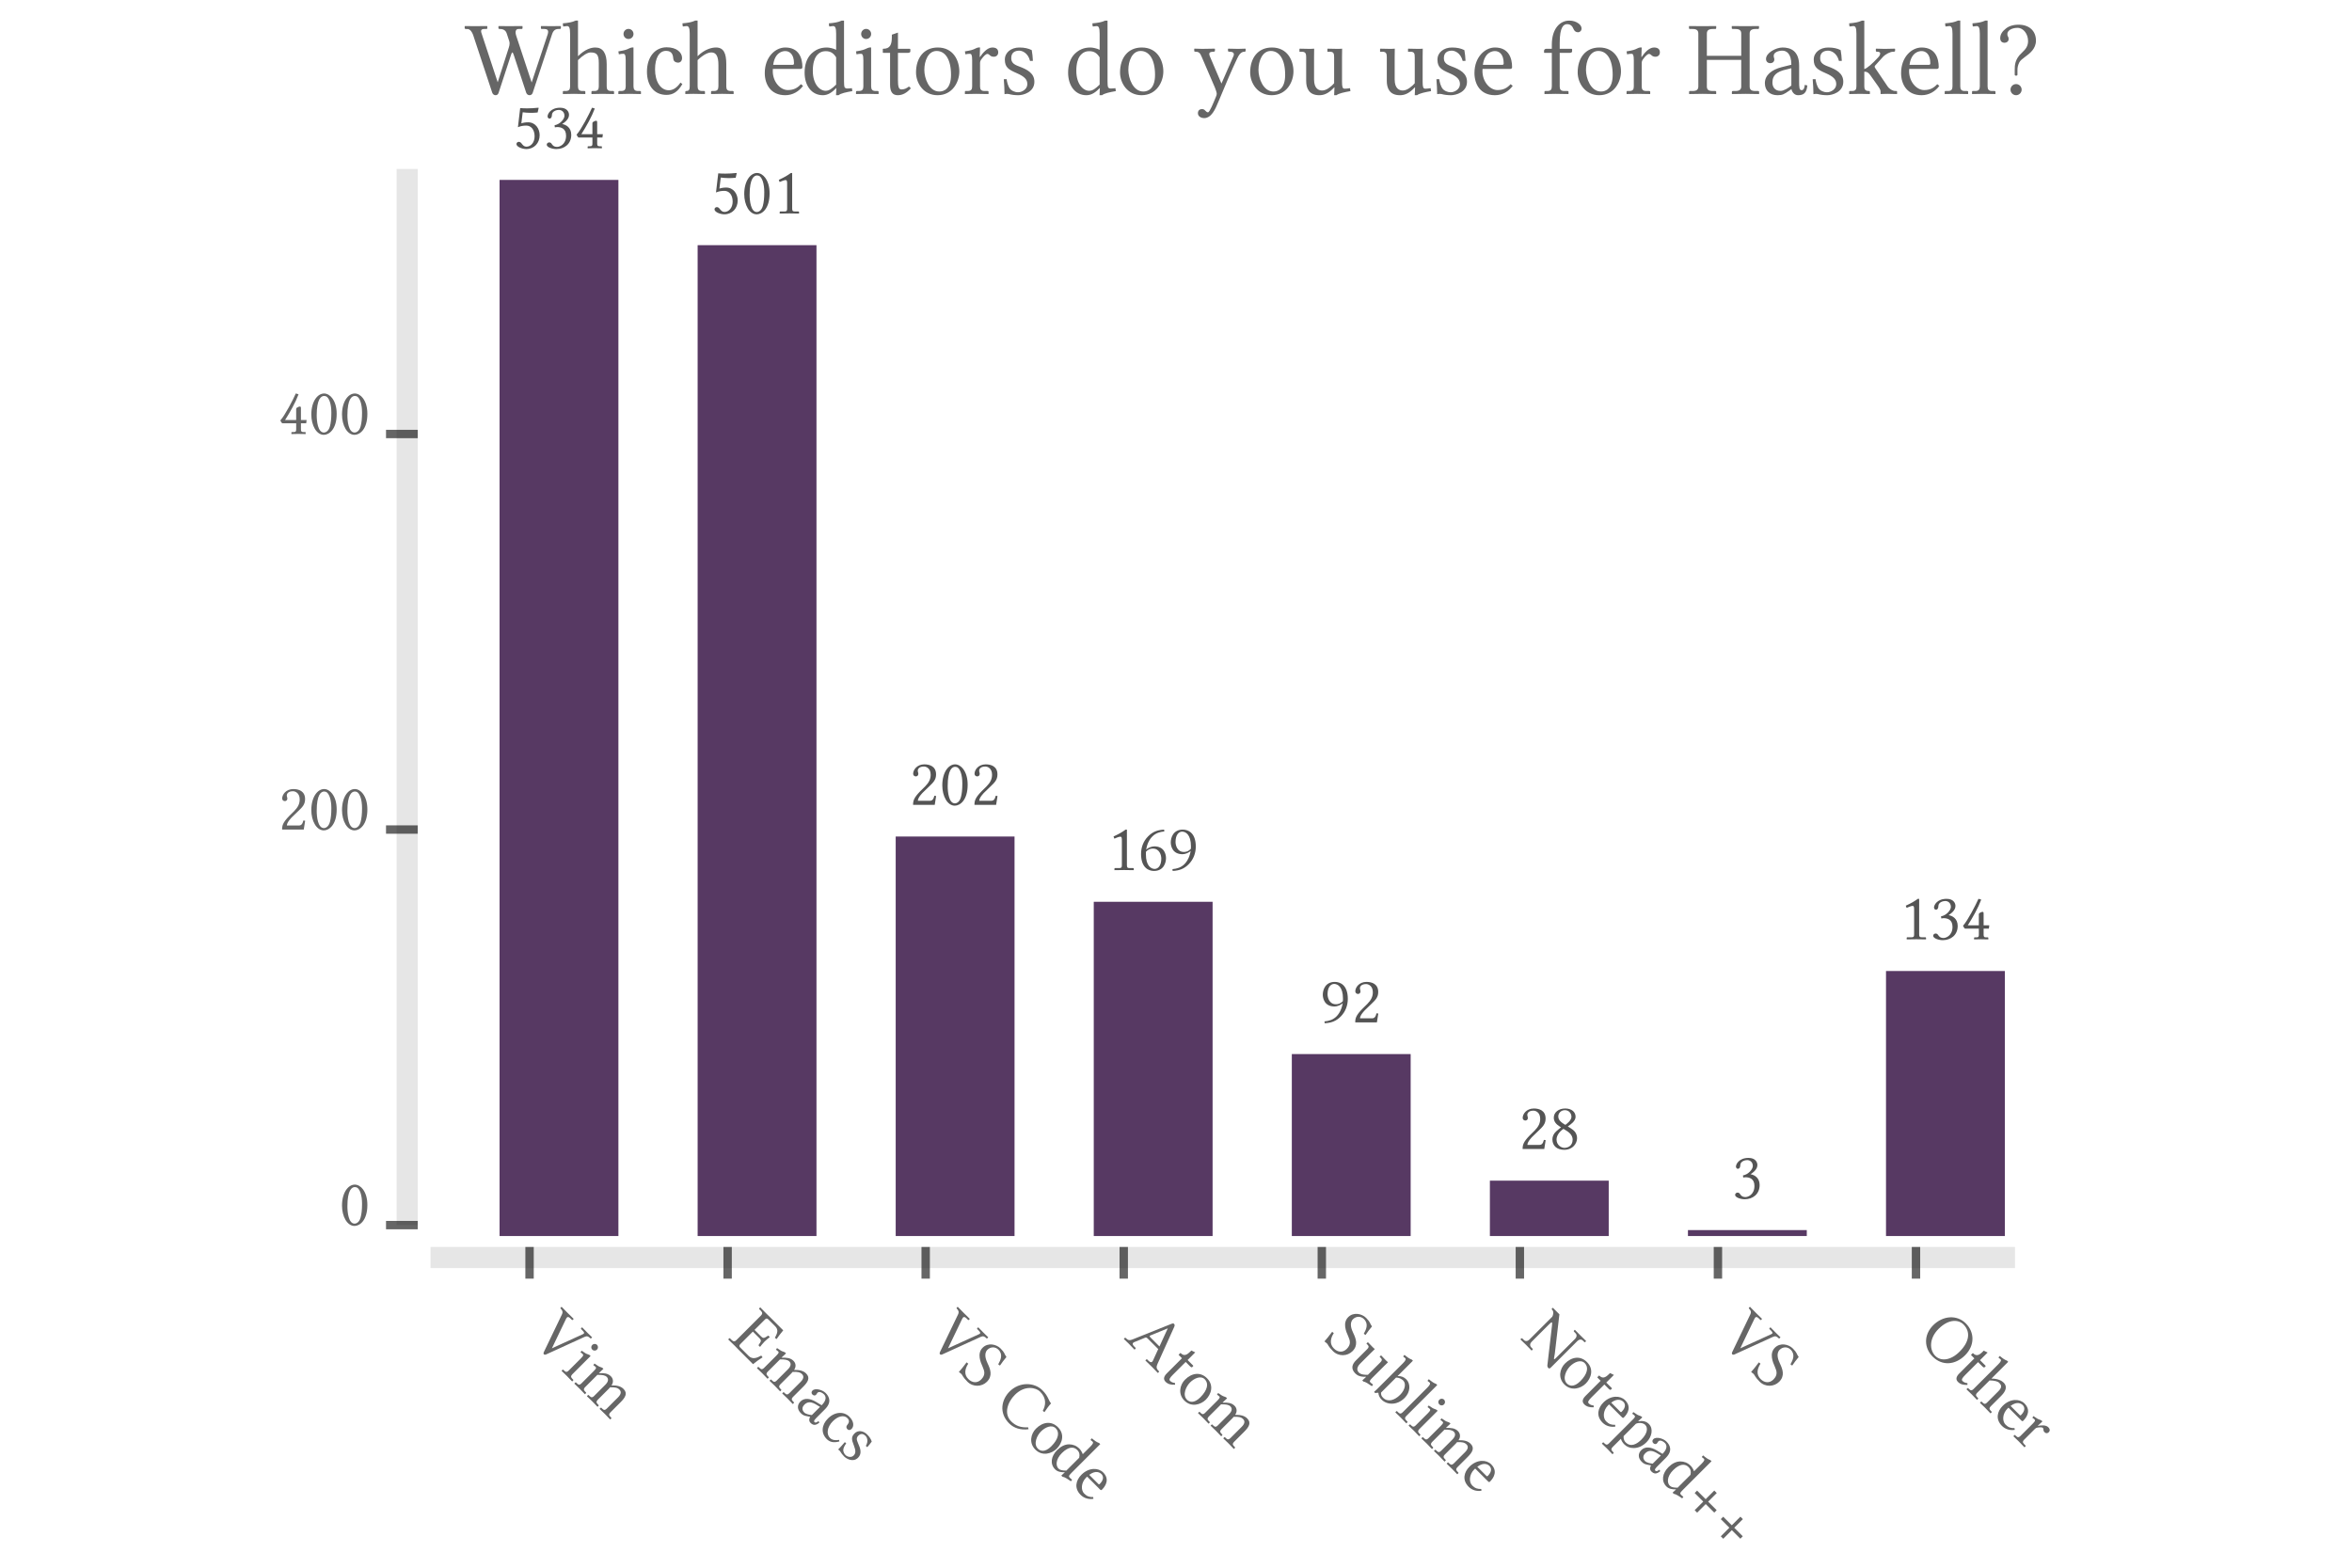 <?xml version="1.0" encoding="UTF-8"?>
<!DOCTYPE svg PUBLIC "-//W3C//DTD SVG 1.1//EN"
    "http://www.w3.org/Graphics/SVG/1.1/DTD/svg11.dtd"><svg xmlns="http://www.w3.org/2000/svg" height="400" stroke-opacity="1" viewBox="0 0 600 400" font-size="1" width="600" xmlns:xlink="http://www.w3.org/1999/xlink" stroke="rgb(0,0,0)" version="1.1"><defs></defs><g stroke-linejoin="miter" stroke-opacity="1.0" fill-opacity="0.6" stroke="rgb(0,0,0)" fill-rule="evenodd" stroke-width="0.0" fill="rgb(0,0,0)" stroke-linecap="butt" stroke-miterlimit="10.0"><path d="M 118.544,23.971 ZM 127.205,23.649 c -0.107,0.375 -0.375,0.643 -0.751 0.643c -0.402,-0 -0.724,-0.214 -0.885 -0.643l -4.88,-14.747 c -0.241,-0.67 -0.724,-1.502 -1.475 -1.502h -0.349 c -0.188,-0 -0.322,-0.08 -0.322 -0.188v -0.509 l 0.054,-0.054 c 0,-0 1.394,0.027 2.413 0.027c 1.367,-0 3.244,-0.027 3.244 -0.027l 0.054,0.054 v 0.483 c 0,0.134 -0.08,0.214 -0.241 0.214h -0.59 c -0.509,-0 -0.751,0.188 -0.751 0.536c 0,0.188 0.054,0.402 0.161 0.697l 4.076,12.361 l 2.842,-8.875 c 0.107,-0.322 0.188,-0.67 0.188 -1.019c 0,-0.241 -0.027,-0.483 -0.134 -0.751l -0.563,-1.716 c -0.214,-0.724 -0.697,-1.233 -1.743 -1.233h -0.08 c -0.188,-0 -0.322,-0.08 -0.322 -0.188v -0.509 l 0.054,-0.054 c 0,-0 1.502,0.027 2.574 0.027c 1.314,-0 3.432,-0.027 3.432 -0.027l 0.08,0.054 v 0.509 c 0,0.134 -0.134,0.188 -0.241 0.188h -0.778 c -0.536,-0 -0.751,0.375 -0.751 0.831c 0,0.268 0.054,0.563 0.161 0.885l 3.942,11.932 l 4.102,-12.334 c 0.054,-0.214 0.107,-0.429 0.107 -0.617c 0,-0.402 -0.241,-0.697 -0.912 -0.697h -0.724 c -0.134,-0 -0.214,-0.107 -0.214 -0.188v -0.509 l 0.054,-0.054 c 0,-0 1.609,0.027 2.735 0.027c 0.858,-0 2.279,-0.027 2.279 -0.027l 0.027,0.027 v 0.509 c 0,0.214 -0.295,0.214 -0.295 0.214h -0.295 c -0.778,-0 -1.314,0.295 -1.662 1.341l -4.934,14.935 c -0.134,0.402 -0.429,0.617 -0.804 0.617c -0.349,-0 -0.697,-0.188 -0.858 -0.643l -3.137,-9.519 c -0.134,-0.375 -0.268,-0.751 -0.375 -0.751c -0.134,-0 -0.268,0.349 -0.375 0.67ZM 143.078,23.971 ZM 147.449,5.255 v 9.09 c 1.796,-1.796 3.378,-2.225 4.424 -2.225c 1.931,-0 2.896,1.475 2.896 4.237v 5.684 c 0,0.778 0.268,1.18 1.153 1.18h 0.509 c 0.107,-0 0.214,0.08 0.214 0.214v 0.509 l -0.054,0.054 c 0,-0 -1.823,-0.054 -2.896 -0.054c -0.939,-0 -2.762,0.054 -2.762 0.054l -0.054,-0.054 v -0.509 c 0,-0.134 0.08,-0.214 0.214 -0.214h 0.509 c 0.912,-0 1.153,-0.402 1.153 -1.18v -5.979 c 0,-2.172 -0.59,-2.681 -2.091 -2.681c -0.778,-0 -1.931,0.697 -3.218 1.957v 6.703 c 0,0.778 0.268,1.18 1.153 1.18h 0.509 c 0.107,-0 0.214,0.08 0.214 0.214v 0.509 l -0.054,0.054 c 0,-0 -1.823,-0.054 -2.869 -0.054c -0.965,-0 -2.762,0.054 -2.762 0.054l -0.054,-0.054 v -0.509 c 0,-0.134 0.054,-0.214 0.188 -0.214h 0.509 c 0.912,-0 1.153,-0.402 1.153 -1.18v -13.433 c 0,-1.528 -0.241,-1.957 -0.778 -1.957l -0.885,0.107 c -0.08,-0 -0.134,-0.054 -0.134 -0.134l -0.054,-0.67 c 0.429,-0 1.394,-0.161 1.85 -0.241c 0.483,-0.107 0.885,-0.214 1.421 -0.456h 0.59 ZM 156.967,23.971 ZM 159.059,8.661 c 0,-0.697 0.563,-1.287 1.26 -1.287c 0.724,-0 1.287,0.59 1.287 1.287c 0,0.724 -0.563,1.287 -1.287 1.287c -0.697,-0 -1.26,-0.563 -1.26 -1.287ZM 159.059,8.661 ZM 161.606,22.04 c 0,0.778 0.295,1.18 1.153 1.18h 0.509 c 0.134,-0 0.241,0.08 0.241 0.214v 0.509 l -0.054,0.054 c 0,-0 -1.85,-0.054 -2.896 -0.054c -0.939,-0 -2.762,0.054 -2.762 0.054l -0.054,-0.054 v -0.509 c 0,-0.134 0.08,-0.214 0.214 -0.214h 0.509 c 0.885,-0 1.153,-0.402 1.153 -1.18v -6.676 c 0,-1.421 -0.241,-1.636 -0.617 -1.636c -0.349,-0 -0.67,0.027 -1.126 0.134l -0.134,-0.751 c 1.716,-0.295 2.011,-0.402 2.789 -0.778c 0.295,-0.107 0.483,-0.214 0.67 -0.214h 0.402 v 9.921 ZM 164.046,23.971 ZM 183.271,22.04 v -5.47 c 0,-2.172 -0.563,-3.191 -1.796 -3.191c -0.778,-0 -1.931,0.456 -3.513 1.957v 6.703 c 0,0.778 0.268,1.18 1.153 1.18h 0.509 c 0.107,-0 0.214,0.08 0.214 0.214v 0.509 l -0.054,0.054 c 0,-0 -1.823,-0.054 -2.869 -0.054c -0.965,-0 -2.038,0.054 -2.038 0.054l -0.054,-0.054 v -0.509 c 0,-0.134 0.08,-0.214 0.214 -0.214h 0.054 c 0.697,-0 0.858,-0.402 0.858 -1.18v -13.568 c 0,-1.26 -0.241,-1.823 -0.778 -1.823l -0.885,0.107 c -0.08,-0 -0.134,-0.054 -0.134 -0.134l -0.054,-0.67 c 0.429,-0 1.394,-0.161 1.85 -0.241c 0.483,-0.107 0.885,-0.214 1.421 -0.456h 0.59 v 9.09 c 1.796,-1.796 3.647,-2.225 4.692 -2.225c 1.957,-0 2.628,1.475 2.628 4.237v 5.684 c 0,0.778 0.268,1.18 1.126 1.18h 0.536 c 0.107,-0 0.214,0.08 0.214 0.214v 0.509 l -0.054,0.054 c 0,-0 -1.823,-0.054 -2.896 -0.054c -0.939,-0 -2.762,0.054 -2.762 0.054l -0.054,-0.054 v -0.509 c 0,-0.134 0.08,-0.214 0.214 -0.214h 0.509 c 0.912,-0 1.153,-0.402 1.153 -1.18ZM 183.271,22.04 ZM 174.074,21.451 c -1.18,2.038 -2.467,2.762 -4.049 2.762c -3.218,-0 -4.987,-2.467 -4.987 -5.926c 0,-3.808 2.145,-6.221 5.014 -6.221c 2.574,-0 3.942,1.314 3.942 2.735c 0,0.804 -0.483,1.18 -1.019 1.18c -0.59,-0 -1.126,-0.295 -1.207 -0.939c -0.08,-0.912 -0.268,-2.065 -1.85 -2.065c -1.77,-0 -2.815,1.823 -2.815 4.719c 0,3.137 1.421,5.336 3.513 5.336c 1.153,-0 2.145,-0.751 2.976 -1.957ZM 194.184,23.971 ZM 197.241,16.544 h 4.934 c 0.268,-0 0.375,-0.134 0.375 -0.375c 0,-2.494 -1.26,-3.137 -2.225 -3.137c -0.617,-0 -2.628,0.241 -3.083 3.513ZM 197.241,16.544 ZM 204.319,21.477 l 0.536,0.429 c -1.019,1.394 -2.601,2.386 -4.531 2.386c -3.673,-0 -5.229,-2.735 -5.229 -5.658c 0,-4.076 2.681,-6.516 5.229 -6.516c 3.539,-0 4.37,2.762 4.37 5.014c 0,0.295 -0.188,0.456 -0.483 0.456h -7.052 c -0.027,0.161 -0.027,0.322 -0.027 0.536c 0,2.735 1.904,4.853 3.834 4.853c 1.475,-0 2.413,-0.483 3.352 -1.502ZM 204.346,23.971 ZM 213.302,21.585 v -6.945 c -0.643,-1.019 -1.367,-1.582 -2.628 -1.582c -0.536,-0 -1.636,0.08 -2.494 1.341c -0.375,0.563 -0.831,1.716 -0.831 3.647c 0,3.513 1.823,5.121 3.271 5.121c 0.885,-0 1.609,-0.536 2.681 -1.582ZM 213.302,21.585 ZM 215.313,5.255 v 15.498 c 0,0.804 0.054,1.233 0.107 1.421c 0.08,0.241 0.375,0.402 0.59 0.402c 0.322,-0 0.912,-0 1.314 -0.08l 0.107,0.751 c -1.555,0.268 -2.949,0.563 -3.513 1.046h -0.643 l 0.08,-1.85 c -1.019,1.046 -2.065,1.85 -3.432 1.85c -2.896,-0 -4.665,-2.467 -4.665 -5.765c 0,-1.984 0.536,-3.647 1.689 -4.8c 1.073,-1.019 2.252,-1.609 4.022 -1.609c 0.536,-0 1.716,0.241 2.333 0.59v -4.102 c 0,-1.528 -0.241,-1.957 -0.778 -1.957l -0.885,0.107 c -0.054,-0 -0.134,-0.054 -0.134 -0.134l -0.054,-0.67 c 0.429,-0 1.394,-0.161 1.85 -0.241c 0.509,-0.107 0.885,-0.214 1.421 -0.456h 0.59 ZM 217.592,23.971 ZM 219.683,8.661 c 0,-0.697 0.563,-1.287 1.26 -1.287c 0.724,-0 1.287,0.59 1.287 1.287c 0,0.724 -0.563,1.287 -1.287 1.287c -0.697,-0 -1.26,-0.563 -1.26 -1.287ZM 219.683,8.661 ZM 222.231,22.04 c 0,0.778 0.295,1.18 1.153 1.18h 0.509 c 0.134,-0 0.241,0.08 0.241 0.214v 0.509 l -0.054,0.054 c 0,-0 -1.85,-0.054 -2.896 -0.054c -0.939,-0 -2.762,0.054 -2.762 0.054l -0.054,-0.054 v -0.509 c 0,-0.134 0.08,-0.214 0.214 -0.214h 0.509 c 0.885,-0 1.153,-0.402 1.153 -1.18v -6.676 c 0,-1.421 -0.241,-1.636 -0.617 -1.636c -0.349,-0 -0.67,0.027 -1.126 0.134l -0.134,-0.751 c 1.716,-0.295 2.011,-0.402 2.789 -0.778c 0.295,-0.107 0.483,-0.214 0.67 -0.214h 0.402 v 9.921 ZM 224.671,23.971 ZM 229.068,13.487 v 6.864 c 0,1.662 0.161,2.467 0.885 2.467c 0.697,-0 1.233,-0.214 1.931 -0.751l 0.483,0.456 c -1.046,1.18 -2.118,1.77 -3.352 1.77c -1.233,-0 -1.957,-0.751 -1.957 -2.655v -8.151 h -1.743 c -0.08,-0 -0.107,-0.027 -0.107 -0.107v -0.831 c 0,-0.08 0.027,-0.107 0.08 -0.107c 1.796,-0 2.225,-1.046 2.225 -3.083v -0.509 l 1.555,-0.536 v 4.129 h 2.949 c 0.134,-0 0.214,0.054 0.214 0.161v 0.536 c 0,0.241 -0.375,0.349 -0.643 0.349h -2.52 ZM 232.768,23.971 ZM 233.68,18.474 c 0,-3.673 1.984,-6.355 5.55 -6.355c 3.968,-0 5.497,3.325 5.497 6.113c 0,2.681 -1.743,6.06 -5.55 6.06c -3.593,-0 -5.497,-3.083 -5.497 -5.819ZM 233.68,18.474 ZM 238.935,13.004 c -2.145,-0 -3.137,2.52 -3.137 4.853c 0,2.065 1.18,5.497 3.834 5.497c 1.207,-0 2.976,-0.724 2.976 -4.263c 0,-3.942 -1.475,-6.087 -3.673 -6.087ZM 245.612,23.971 ZM 247.998,22.04 v -6.676 c 0,-1.341 -0.188,-1.636 -0.59 -1.636c -0.349,-0 -0.67,0.027 -1.126 0.134l -0.134,-0.751 c 1.689,-0.295 1.984,-0.375 2.789 -0.778c 0.268,-0.134 0.483,-0.214 0.67 -0.214h 0.402 l -0.08,2.413 h 0.08 c 0.697,-1.046 1.877,-2.413 3.137 -2.413c 1.099,-0 1.502,0.536 1.502 1.233c 0,0.697 -0.456,1.126 -1.153 1.126c -0.536,-0 -0.831,-0.214 -1.099 -0.483c -0.161,-0.161 -0.349,-0.241 -0.536 -0.241c -0.295,-0 -0.885,0.483 -1.528 1.394c -0.188,0.241 -0.322,0.59 -0.322 0.939v 5.952 c 0,0.778 0.268,1.18 1.153 1.18h 0.778 c 0.134,-0 0.241,0.08 0.241 0.214v 0.509 l -0.054,0.054 c 0,-0 -2.118,-0.054 -3.164 -0.054c -0.965,-0 -2.789,0.054 -2.789 0.054l -0.027,-0.054 v -0.509 c 0,-0.134 0.054,-0.214 0.188 -0.214h 0.509 c 0.912,-0 1.153,-0.402 1.153 -1.18ZM 254.916,23.971 ZM 256.069,20.217 l 0.724,-0.027 c 0.08,0.67 0.375,1.957 0.965 2.574c 0.268,0.295 0.992,0.778 1.984 0.778c 0.939,-0 2.333,-0.751 2.333 -2.065c 0,-1.153 -0.643,-1.931 -2.762 -2.842c -1.957,-0.858 -2.976,-1.421 -2.976 -3.432c 0,-1.796 1.582,-3.083 3.7 -3.083c 1.341,-0 2.333,0.241 3.164 0.67c 0.161,0.858 0.241,1.77 0.295 2.735l -0.724,0.027 c -0.563,-2.199 -2.172,-2.628 -2.735 -2.628c -1.019,-0 -2.065,0.402 -2.065 1.877c 0,1.073 0.509,1.609 1.984 2.145c 2.172,0.804 3.915,1.77 3.915 3.915c 0,2.655 -2.815,3.432 -4.076 3.432c -0.939,-0 -1.716,-0.107 -2.413 -0.295c -0.188,-0.027 -0.322,-0.054 -0.509 -0.054c -0.134,-0 -0.349,0.027 -0.617 0.08c 0,-1.126 -0.08,-2.494 -0.188 -3.808ZM 271.567,23.971 ZM 280.522,21.585 v -6.945 c -0.643,-1.019 -1.367,-1.582 -2.628 -1.582c -0.536,-0 -1.636,0.08 -2.494 1.341c -0.375,0.563 -0.831,1.716 -0.831 3.647c 0,3.513 1.823,5.121 3.271 5.121c 0.885,-0 1.609,-0.536 2.681 -1.582ZM 280.522,21.585 ZM 282.533,5.255 v 15.498 c 0,0.804 0.054,1.233 0.107 1.421c 0.08,0.241 0.375,0.402 0.59 0.402c 0.322,-0 0.912,-0 1.314 -0.08l 0.107,0.751 c -1.555,0.268 -2.949,0.563 -3.513 1.046h -0.643 l 0.08,-1.85 c -1.019,1.046 -2.065,1.85 -3.432 1.85c -2.896,-0 -4.665,-2.467 -4.665 -5.765c 0,-1.984 0.536,-3.647 1.689 -4.8c 1.073,-1.019 2.252,-1.609 4.022 -1.609c 0.536,-0 1.716,0.241 2.333 0.59v -4.102 c 0,-1.528 -0.241,-1.957 -0.778 -1.957l -0.885,0.107 c -0.054,-0 -0.134,-0.054 -0.134 -0.134l -0.054,-0.67 c 0.429,-0 1.394,-0.161 1.85 -0.241c 0.509,-0.107 0.885,-0.214 1.421 -0.456h 0.59 ZM 284.812,23.971 ZM 285.724,18.474 c 0,-3.673 1.984,-6.355 5.55 -6.355c 3.968,-0 5.497,3.325 5.497 6.113c 0,2.681 -1.743,6.06 -5.55 6.06c -3.593,-0 -5.497,-3.083 -5.497 -5.819ZM 285.724,18.474 ZM 290.979,13.004 c -2.145,-0 -3.137,2.52 -3.137 4.853c 0,2.065 1.18,5.497 3.834 5.497c 1.207,-0 2.976,-0.724 2.976 -4.263c 0,-3.942 -1.475,-6.087 -3.673 -6.087ZM 304.359,23.971 ZM 309.936,12.978 c 0,0.134 -0.161,0.214 -0.295 0.214c -0.804,-0 -1.153,0.161 -1.153 0.59c 0,0.161 0.054,0.375 0.161 0.617l 2.949,6.918 l 2.976,-6.811 c 0.134,-0.241 0.188,-0.456 0.188 -0.617c 0,-0.563 -0.536,-0.697 -1.126 -0.697h -0.107 c -0.134,-0 -0.268,-0.107 -0.268 -0.188v -0.509 l 0.054,-0.08 c 0,-0 1.582,0.054 2.52 0.054c 0.751,-0 1.85,-0.054 1.85 -0.054l 0.08,0.054 v 0.509 c 0,0.134 -0.107,0.214 -0.295 0.214c -1.019,-0 -1.528,1.046 -1.904 1.823c -1.421,3.003 -2.601,5.765 -4.746 10.94c -0.804,1.931 -1.77,4.183 -3.673 4.183c -0.509,-0 -1.555,-0.295 -1.555 -1.26c 0,-0.804 0.59,-1.046 1.019 -1.046c 0.402,-0 0.67,0.161 0.831 0.375c 0.268,0.268 0.456,0.456 0.724 0.456c 0.402,-0 1.341,-2.306 2.011 -3.942c 0.161,-0.322 0.214,-0.59 0.214 -0.831c 0,-0.268 -0.241,-0.992 -0.456 -1.528l -3.378,-7.856 c -0.429,-1.019 -0.724,-1.314 -1.636 -1.314c -0.161,-0 -0.268,-0.08 -0.268 -0.188v -0.536 l 0.054,-0.054 c 0,-0 1.18,0.054 1.984 0.054c 1.26,-0 3.191,-0.054 3.191 -0.054l 0.054,0.08 v 0.483 ZM 318.007,23.971 ZM 318.919,18.474 c 0,-3.673 1.984,-6.355 5.55 -6.355c 3.968,-0 5.497,3.325 5.497 6.113c 0,2.681 -1.743,6.06 -5.55 6.06c -3.593,-0 -5.497,-3.083 -5.497 -5.819ZM 318.919,18.474 ZM 324.174,13.004 c -2.145,-0 -3.137,2.52 -3.137 4.853c 0,2.065 1.18,5.497 3.834 5.497c 1.207,-0 2.976,-0.724 2.976 -4.263c 0,-3.942 -1.475,-6.087 -3.673 -6.087ZM 330.851,23.971 ZM 342.353,20.861 c 0,1.341 0.134,1.77 0.67 1.77c 0.322,-0 0.912,-0.054 1.367 -0.134l 0.107,0.751 c -1.636,0.295 -2.949,0.563 -3.566 1.046h -0.59 l 0.08,-1.984 h -0.08 c -1.475,1.609 -2.681,1.984 -3.781 1.984c -2.655,-0 -3.352,-1.796 -3.352 -3.647v -6.113 c 0,-0.885 -0.188,-1.341 -1.18 -1.341c -0.107,-0 -0.295,0.027 -0.456 0.027l -0.08,-0.027 v -0.697 l 0.08,-0.08 c 0,-0 1.823,0.054 2.681 0.054c 0.375,-0 0.992,-0.054 0.992 -0.054l -0.027,2.145 v 5.711 c 0,2.386 1.233,2.815 2.038 2.815c 0.617,-0 1.18,-0.241 1.743 -0.643c 0.643,-0.483 1.073,-0.858 1.341 -1.207v -6.623 c 0,-0.965 -0.134,-1.421 -1.126 -1.421c -0.161,-0 -0.456,0.027 -0.536 0.027l -0.054,-0.054 v -0.67 l 0.054,-0.08 c 0,-0 1.904,0.054 2.655 0.054c 0.617,-0 1.046,-0.054 1.046 -0.054l -0.027,2.118 v 6.328 ZM 351.416,23.971 ZM 362.919,20.861 c 0,1.341 0.134,1.77 0.67 1.77c 0.322,-0 0.912,-0.054 1.367 -0.134l 0.107,0.751 c -1.636,0.295 -2.949,0.563 -3.566 1.046h -0.59 l 0.08,-1.984 h -0.08 c -1.475,1.609 -2.681,1.984 -3.781 1.984c -2.655,-0 -3.352,-1.796 -3.352 -3.647v -6.113 c 0,-0.885 -0.188,-1.341 -1.18 -1.341c -0.107,-0 -0.295,0.027 -0.456 0.027l -0.08,-0.027 v -0.697 l 0.08,-0.08 c 0,-0 1.823,0.054 2.681 0.054c 0.375,-0 0.992,-0.054 0.992 -0.054l -0.027,2.145 v 5.711 c 0,2.386 1.233,2.815 2.038 2.815c 0.617,-0 1.18,-0.241 1.743 -0.643c 0.643,-0.483 1.073,-0.858 1.341 -1.207v -6.623 c 0,-0.965 -0.134,-1.421 -1.126 -1.421c -0.161,-0 -0.456,0.027 -0.536 0.027l -0.054,-0.054 v -0.67 l 0.054,-0.08 c 0,-0 1.904,0.054 2.655 0.054c 0.617,-0 1.046,-0.054 1.046 -0.054l -0.027,2.118 v 6.328 ZM 365.279,23.971 ZM 366.432,20.217 l 0.724,-0.027 c 0.08,0.67 0.375,1.957 0.965 2.574c 0.268,0.295 0.992,0.778 1.984 0.778c 0.939,-0 2.333,-0.751 2.333 -2.065c 0,-1.153 -0.643,-1.931 -2.762 -2.842c -1.957,-0.858 -2.976,-1.421 -2.976 -3.432c 0,-1.796 1.582,-3.083 3.7 -3.083c 1.341,-0 2.333,0.241 3.164 0.67c 0.161,0.858 0.241,1.77 0.295 2.735l -0.724,0.027 c -0.563,-2.199 -2.172,-2.628 -2.735 -2.628c -1.019,-0 -2.065,0.402 -2.065 1.877c 0,1.073 0.509,1.609 1.984 2.145c 2.172,0.804 3.915,1.77 3.915 3.915c 0,2.655 -2.815,3.432 -4.076 3.432c -0.939,-0 -1.716,-0.107 -2.413 -0.295c -0.188,-0.027 -0.322,-0.054 -0.509 -0.054c -0.134,-0 -0.349,0.027 -0.617 0.08c 0,-1.126 -0.08,-2.494 -0.188 -3.808ZM 375.226,23.971 ZM 378.283,16.544 h 4.934 c 0.268,-0 0.375,-0.134 0.375 -0.375c 0,-2.494 -1.26,-3.137 -2.225 -3.137c -0.617,-0 -2.628,0.241 -3.083 3.513ZM 378.283,16.544 ZM 385.362,21.477 l 0.536,0.429 c -1.019,1.394 -2.601,2.386 -4.531 2.386c -3.673,-0 -5.229,-2.735 -5.229 -5.658c 0,-4.076 2.681,-6.516 5.229 -6.516c 3.539,-0 4.37,2.762 4.37 5.014c 0,0.295 -0.188,0.456 -0.483 0.456h -7.052 c -0.027,0.161 -0.027,0.322 -0.027 0.536c 0,2.735 1.904,4.853 3.834 4.853c 1.475,-0 2.413,-0.483 3.352 -1.502ZM 393.406,23.971 ZM 395.873,22.04 v -8.553 h -1.85 c -0.107,-0 -0.134,-0.027 -0.134 -0.134v -0.375 c 0,-0.214 0.134,-0.536 0.617 -0.536h 1.367 v -1.046 c 0,-4.183 2.172,-6.14 4.424 -6.14c 1.019,-0 1.716,0.268 2.386 0.724c 0.536,0.402 0.778,0.858 0.778 1.287c 0,0.563 -0.402,0.965 -0.912 0.965c -0.536,-0 -0.885,-0.295 -1.099 -0.751c -0.349,-0.885 -0.858,-1.314 -1.662 -1.314c -0.885,-0 -1.904,0.643 -1.904 4.773v 1.502 h 2.949 c 0.134,-0 0.214,0.054 0.214 0.161v 0.536 c 0,0.241 -0.375,0.349 -0.617 0.349h -2.547 v 8.553 c 0,0.778 0.268,1.18 1.153 1.18h 0.885 c 0.107,-0 0.214,0.08 0.214 0.214v 0.509 l -0.054,0.054 c 0,-0 -2.199,-0.054 -3.244 -0.054c -0.965,-0 -2.789,0.054 -2.789 0.054l -0.054,-0.054 v -0.509 c 0,-0.134 0.08,-0.214 0.214 -0.214h 0.509 c 0.912,-0 1.153,-0.402 1.153 -1.18ZM 401.557,23.971 ZM 402.469,18.474 c 0,-3.673 1.984,-6.355 5.55 -6.355c 3.968,-0 5.497,3.325 5.497 6.113c 0,2.681 -1.743,6.06 -5.55 6.06c -3.593,-0 -5.497,-3.083 -5.497 -5.819ZM 402.469,18.474 ZM 407.724,13.004 c -2.145,-0 -3.137,2.52 -3.137 4.853c 0,2.065 1.18,5.497 3.834 5.497c 1.207,-0 2.976,-0.724 2.976 -4.263c 0,-3.942 -1.475,-6.087 -3.673 -6.087ZM 414.401,23.971 ZM 416.787,22.04 v -6.676 c 0,-1.341 -0.188,-1.636 -0.59 -1.636c -0.349,-0 -0.67,0.027 -1.126 0.134l -0.134,-0.751 c 1.689,-0.295 1.984,-0.375 2.789 -0.778c 0.268,-0.134 0.483,-0.214 0.67 -0.214h 0.402 l -0.08,2.413 h 0.08 c 0.697,-1.046 1.877,-2.413 3.137 -2.413c 1.099,-0 1.502,0.536 1.502 1.233c 0,0.697 -0.456,1.126 -1.153 1.126c -0.536,-0 -0.831,-0.214 -1.099 -0.483c -0.161,-0.161 -0.349,-0.241 -0.536 -0.241c -0.295,-0 -0.885,0.483 -1.528 1.394c -0.188,0.241 -0.322,0.59 -0.322 0.939v 5.952 c 0,0.778 0.268,1.18 1.153 1.18h 0.778 c 0.134,-0 0.241,0.08 0.241 0.214v 0.509 l -0.054,0.054 c 0,-0 -2.118,-0.054 -3.164 -0.054c -0.965,-0 -2.789,0.054 -2.789 0.054l -0.027,-0.054 v -0.509 c 0,-0.134 0.054,-0.214 0.188 -0.214h 0.509 c 0.912,-0 1.153,-0.402 1.153 -1.18ZM 430.408,23.971 ZM 444.19,22.04 v -6.757 h -8.768 v 6.757 c 0,0.831 0.402,1.18 1.475 1.18h 0.697 c 0.107,-0 0.214,0.08 0.214 0.214v 0.509 l -0.054,0.054 c 0,-0 -2.306,-0.054 -3.378 -0.054c -0.939,-0 -3.432,0.054 -3.432 0.054l -0.054,-0.054 v -0.509 c 0,-0.134 0.08,-0.214 0.188 -0.214h 0.724 c 1.099,-0 1.448,-0.429 1.448 -1.18v -13.46 c 0,-0.804 -0.402,-1.18 -1.448 -1.18h -0.724 c -0.107,-0 -0.214,-0.08 -0.214 -0.214v -0.509 l 0.054,-0.027 c 0,-0 2.333,0.027 3.378 0.027c 0.965,-0 3.459,-0.027 3.459 -0.027l 0.054,0.027 v 0.509 c 0,0.134 -0.08,0.214 -0.214 0.214h -0.697 c -1.099,-0 -1.475,0.429 -1.475 1.18v 5.658 h 8.768 v -5.658 c 0,-0.804 -0.402,-1.18 -1.475 -1.18h -0.697 c -0.134,-0 -0.241,-0.08 -0.241 -0.214v -0.509 l 0.054,-0.027 c 0,-0 2.333,0.027 3.378 0.027c 0.965,-0 3.459,-0.027 3.459 -0.027l 0.054,0.027 v 0.509 c 0,0.134 -0.08,0.214 -0.214 0.214h -0.697 c -1.099,-0 -1.475,0.429 -1.475 1.18v 13.46 c 0,0.831 0.402,1.18 1.475 1.18h 0.697 c 0.134,-0 0.241,0.08 0.241 0.214v 0.509 l -0.054,0.054 c 0,-0 -2.333,-0.054 -3.378 -0.054c -0.965,-0 -3.459,0.054 -3.459 0.054l -0.054,-0.054 v -0.509 c 0,-0.134 0.08,-0.214 0.214 -0.214h 0.697 c 1.099,-0 1.475,-0.429 1.475 -1.18ZM 449.177,23.971 ZM 456.98,17.402 l -2.118,0.536 c -2.36,0.724 -2.708,1.957 -2.708 3.164c 0,0.831 0.402,2.091 2.091 2.091c 0.804,-0 2.038,-0.778 2.735 -1.367v -4.424 ZM 456.98,17.402 ZM 458.696,24.293 c -1.019,-0 -1.582,-0.912 -1.689 -1.555l -0.617,0.429 c -1.233,0.858 -1.689,1.126 -2.923 1.126c -1.877,-0 -3.244,-1.073 -3.244 -3.083c 0,-2.038 1.743,-3.432 4.29 -4.076l 2.467,-0.617 c 0,-3.03 -1.394,-3.593 -2.306 -3.593c -1.019,-0 -2.199,0.456 -2.199 1.287c 0,0.295 0.054,0.456 0.08 0.536c 0.054,0.107 0.08,0.295 0.08 0.483c 0,0.349 -0.268,0.885 -1.046 0.885c -0.643,-0 -1.073,-0.429 -1.073 -1.073c 0,-1.555 2.52,-2.923 4.237 -2.923c 1.957,-0 4.21,0.804 4.21 4.612v 3.942 c 0,1.636 0.027,2.333 0.643 2.333c 0.59,-0 0.751,-0.751 0.778 -1.341l 0.67,0.134 c -0.161,1.957 -0.992,2.494 -2.36 2.494ZM 461.27,23.971 ZM 462.423,20.217 l 0.724,-0.027 c 0.08,0.67 0.375,1.957 0.965 2.574c 0.268,0.295 0.992,0.778 1.984 0.778c 0.939,-0 2.333,-0.751 2.333 -2.065c 0,-1.153 -0.643,-1.931 -2.762 -2.842c -1.957,-0.858 -2.976,-1.421 -2.976 -3.432c 0,-1.796 1.582,-3.083 3.7 -3.083c 1.341,-0 2.333,0.241 3.164 0.67c 0.161,0.858 0.241,1.77 0.295 2.735l -0.724,0.027 c -0.563,-2.199 -2.172,-2.628 -2.735 -2.628c -1.019,-0 -2.065,0.402 -2.065 1.877c 0,1.073 0.509,1.609 1.984 2.145c 2.172,0.804 3.915,1.77 3.915 3.915c 0,2.655 -2.815,3.432 -4.076 3.432c -0.939,-0 -1.716,-0.107 -2.413 -0.295c -0.188,-0.027 -0.322,-0.054 -0.509 -0.054c -0.134,-0 -0.349,0.027 -0.617 0.08c 0,-1.126 -0.08,-2.494 -0.188 -3.808ZM 471.218,23.971 ZM 475.588,18.287 v 3.754 c 0,0.778 0.268,1.18 1.153 1.18h 0.054 c 0.107,-0 0.214,0.08 0.214 0.214v 0.509 l -0.054,0.054 c 0,-0 -1.367,-0.054 -2.413 -0.054c -0.965,-0 -2.762,0.054 -2.762 0.054l -0.054,-0.054 v -0.509 c 0,-0.134 0.054,-0.214 0.188 -0.214h 0.509 c 0.912,-0 1.153,-0.402 1.153 -1.18v -13.433 c 0,-1.528 -0.241,-1.957 -0.778 -1.957l -0.885,0.107 c -0.08,-0 -0.134,-0.054 -0.134 -0.134l -0.054,-0.67 c 0.429,-0 1.394,-0.161 1.85 -0.241c 0.483,-0.107 0.885,-0.214 1.421 -0.456h 0.59 v 12.361 c 0.697,-0.161 2.065,-1.367 3.513 -2.949c 0.429,-0.429 0.536,-0.778 0.536 -1.046c 0,-0.214 -0.134,-0.429 -0.778 -0.429h -0.107 c -0.134,-0 -0.214,-0.107 -0.214 -0.214v -0.509 l 0.08,-0.054 c 0,-0 1.287,0.054 2.225 0.054c 1.046,-0 2.494,-0.054 2.494 -0.054l 0.107,0.054 v 0.509 c 0,0.134 -0.161,0.214 -0.295 0.214h -0.188 c -0.724,-0 -1.904,0.59 -2.574 1.287l -2.038,2.252 c -0.08,0.08 -0.107,0.161 -0.107 0.268c 0,0.134 0.054,0.268 0.134 0.375l 3.137,4.639 c 0.483,0.724 1.341,1.207 2.011 1.207h 0.188 c 0.188,-0 0.241,0.08 0.241 0.214v 0.509 l -0.054,0.054 c 0,-0 -1.367,-0.054 -2.413 -0.054c -0.939,-0 -1.662,0.054 -1.662 0.054l -0.08,-0.054 v -0.509 c 0,-0.349 -0.08,-0.643 -0.617 -1.421l -1.957,-2.762 c -0.536,-0.778 -0.912,-0.965 -1.582 -0.965ZM 484.061,23.971 ZM 487.118,16.544 h 4.934 c 0.268,-0 0.375,-0.134 0.375 -0.375c 0,-2.494 -1.26,-3.137 -2.225 -3.137c -0.617,-0 -2.628,0.241 -3.083 3.513ZM 487.118,16.544 ZM 494.197,21.477 l 0.536,0.429 c -1.019,1.394 -2.601,2.386 -4.531 2.386c -3.673,-0 -5.229,-2.735 -5.229 -5.658c 0,-4.076 2.681,-6.516 5.229 -6.516c 3.539,-0 4.37,2.762 4.37 5.014c 0,0.295 -0.188,0.456 -0.483 0.456h -7.052 c -0.027,0.161 -0.027,0.322 -0.027 0.536c 0,2.735 1.904,4.853 3.834 4.853c 1.475,-0 2.413,-0.483 3.352 -1.502ZM 495.537,23.971 ZM 498.084,22.04 v -13.433 c 0,-1.528 -0.268,-1.957 -0.804 -1.957l -0.858,0.107 c -0.08,-0 -0.161,-0.054 -0.161 -0.134l -0.054,-0.67 c 0.429,-0 1.421,-0.161 1.877 -0.241c 0.483,-0.107 0.858,-0.214 1.394 -0.456h 0.59 v 16.785 c 0,0.778 0.295,1.18 1.153 1.18h 0.643 c 0.107,-0 0.214,0.08 0.214 0.214v 0.509 l -0.054,0.054 c 0,-0 -1.957,-0.054 -3.003 -0.054c -0.939,-0 -2.896,0.054 -2.896 0.054l -0.027,-0.054 v -0.509 c 0,-0.134 0.054,-0.214 0.188 -0.214h 0.643 c 0.885,-0 1.153,-0.402 1.153 -1.18ZM 502.509,23.971 ZM 505.056,22.04 v -13.433 c 0,-1.528 -0.268,-1.957 -0.804 -1.957l -0.858,0.107 c -0.08,-0 -0.161,-0.054 -0.161 -0.134l -0.054,-0.67 c 0.429,-0 1.421,-0.161 1.877 -0.241c 0.483,-0.107 0.858,-0.214 1.394 -0.456h 0.59 v 16.785 c 0,0.778 0.295,1.18 1.153 1.18h 0.643 c 0.107,-0 0.214,0.08 0.214 0.214v 0.509 l -0.054,0.054 c 0,-0 -1.957,-0.054 -3.003 -0.054c -0.939,-0 -2.896,0.054 -2.896 0.054l -0.027,-0.054 v -0.509 c 0,-0.134 0.054,-0.214 0.188 -0.214h 0.643 c 0.885,-0 1.153,-0.402 1.153 -1.18ZM 509.48,23.971 ZM 512.081,8.634 c 0,0.402 0.054,0.563 0.161 0.697c 0.107,0.134 0.161,0.295 0.161 0.643c 0,0.617 -0.536,0.939 -1.046 0.939c -0.429,-0 -1.099,-0.214 -1.099 -1.153c 0,-1.019 0.563,-1.77 1.367 -2.413c 0.778,-0.67 1.904,-1.046 3.325 -1.046c 2.735,-0 4.424,1.609 4.424 4.049c 0,2.118 -1.582,3.298 -2.842 4.21c -0.617,0.456 -1.153,0.885 -1.394 1.341c -0.349,0.67 -0.483,1.314 -0.483 1.957v 1.18 c 0,0.188 -0.134,0.268 -0.349 0.268c -0.214,-0 -0.349,-0.08 -0.349 -0.268v -1.233 c 0,-1.153 0.054,-2.735 1.796 -4.317c 1.073,-0.992 1.609,-1.77 1.609 -3.03c 0,-1.743 -1.153,-3.352 -2.681 -3.352c -1.528,-0 -2.601,0.724 -2.601 1.528ZM 512.081,8.634 ZM 512.885,22.872 c 0,-0.778 0.643,-1.421 1.421 -1.421c 0.778,-0 1.421,0.643 1.421 1.421c 0,0.778 -0.643,1.421 -1.421 1.421c -0.778,-0 -1.421,-0.643 -1.421 -1.421Z"/></g><g stroke-linejoin="miter" stroke-opacity="0.0" fill-opacity="0.1" stroke="rgb(0,0,0)" stroke-width="0.0" fill="rgb(0,0,0)" stroke-linecap="butt" stroke-miterlimit="10.0"><path d="M 514.036,323.554 l -0,-5.389 h -404.208 l -0,5.389 Z"/></g><g stroke-linejoin="miter" stroke-opacity="1.0" fill-opacity="0.6" stroke="rgb(0,0,0)" fill-rule="evenodd" stroke-width="0.0" fill="rgb(0,0,0)" stroke-linecap="butt" stroke-miterlimit="10.0"><path d="M 488.773,341.591 ZM 500.882,337.926 c -1.213,-1.213 -3.704,-1.504 -6.358 1.15c -2.427,2.427 -2.338,5.372 -0.822 6.889c 1.441,1.441 3.931,1.175 6.194 -1.087c 2.629,-2.629 2.768,-5.17 0.986 -6.952ZM 500.882,337.926 ZM 501.299,345.8 c -2.528,2.528 -5.865,2.756 -8.279 0.341c -2.174,-2.174 -2.351,-5.511 0.139 -8.001c 2.477,-2.477 6.054,-2.743 8.317 -0.48c 2.275,2.275 2.326,5.637 -0.177 8.14ZM 497.595,350.414 ZM 504.611,347.545 l -3.236,3.236 c -0.784,0.784 -1.087,1.239 -0.746 1.58c 0.329,0.329 0.683,0.48 1.264 0.556l 0.013,0.442 c -1.049,0.063 -1.833,-0.164 -2.414 -0.746c -0.581,-0.581 -0.569,-1.277 0.329 -2.174l 3.842,-3.842 l -0.822,-0.822 c -0.038,-0.038 -0.038,-0.063 -0 -0.101l 0.392,-0.392 c 0.038,-0.038 0.063,-0.038 0.088 -0.013c 0.847,0.847 1.542,0.556 2.503 -0.405l 0.24,-0.24 l 0.986,0.48 l -1.946,1.946 l 1.39,1.39 c 0.063,0.063 0.076,0.126 0.025 0.177l -0.253,0.253 c -0.114,0.114 -0.341,-0.013 -0.468 -0.139l -1.188,-1.188 ZM 501.413,354.231 ZM 512.296,347.469 l -4.285,4.285 c 1.694,-0 2.642,0.543 3.135 1.036c 0.91,0.91 0.67,2.06 -0.632 3.362l -2.68,2.68 c -0.367,0.367 -0.43,0.683 -0.013 1.1l 0.24,0.24 c 0.051,0.051 0.063,0.139 0 0.202l -0.24,0.24 l -0.051,0 c 0,-0 -0.834,-0.885 -1.34 -1.39c -0.442,-0.442 -1.327,-1.277 -1.327 -1.277l -0,-0.051 l 0.24,-0.24 c 0.063,-0.063 0.139,-0.063 0.202 -0l 0.24,0.24 c 0.43,0.43 0.733,0.354 1.1 -0.013l 2.819,-2.819 c 1.024,-1.024 0.986,-1.542 0.278 -2.25c -0.367,-0.367 -1.239,-0.581 -2.439 -0.594l -3.16,3.16 c -0.367,0.367 -0.43,0.683 -0.013 1.1l 0.24,0.24 c 0.051,0.051 0.063,0.139 0 0.202l -0.24,0.24 l -0.051,0 c 0,-0 -0.834,-0.885 -1.327 -1.378c -0.455,-0.455 -1.327,-1.277 -1.327 -1.277l -0,-0.051 l 0.24,-0.24 c 0.063,-0.063 0.126,-0.076 0.19 -0.013l 0.24,0.24 c 0.43,0.43 0.733,0.354 1.1 -0.013l 6.333,-6.333 c 0.721,-0.721 0.809,-1.036 0.556 -1.289l -0.468,-0.367 c -0.038,-0.038 -0.038,-0.088 -0 -0.126l 0.291,-0.341 c 0.202,0.202 0.733,0.581 0.986 0.758c 0.278,0.177 0.518,0.316 0.885 0.455l 0.278,0.278 ZM 507.96,360.779 ZM 512.902,358.718 l 2.326,2.326 c 0.126,0.126 0.24,0.114 0.354 -0c 1.175,-1.175 0.885,-2.073 0.43 -2.528c -0.291,-0.291 -1.353,-1.125 -3.109 0.202ZM 512.902,358.718 ZM 513.913,364.381 l 0.051,0.455 c -1.138,0.177 -2.351,-0.101 -3.261 -1.011c -1.732,-1.732 -1.175,-3.754 0.202 -5.132c 1.921,-1.921 4.335,-1.808 5.536 -0.607c 1.669,1.669 0.758,3.362 -0.303 4.424c -0.139,0.139 -0.303,0.126 -0.442 -0.013l -3.324,-3.324 c -0.088,0.063 -0.164,0.139 -0.265 0.24c -1.289,1.289 -1.39,3.185 -0.48 4.095c 0.695,0.695 1.365,0.91 2.288 0.872ZM 513.37,366.188 ZM 515.405,366.403 l 3.147,-3.147 c 0.632,-0.632 0.683,-0.86 0.493 -1.049c -0.164,-0.164 -0.329,-0.303 -0.594 -0.468l 0.291,-0.417 c 0.935,0.657 1.112,0.758 1.681 0.948c 0.19,0.063 0.329,0.126 0.417 0.215l 0.19,0.19 l -1.175,1.1 l 0.038,0.038 c 0.822,-0.164 2.022,-0.253 2.616 0.341c 0.518,0.518 0.455,0.961 0.126 1.289c -0.329,0.329 -0.746,0.316 -1.074 -0.013c -0.253,-0.253 -0.291,-0.493 -0.291 -0.746c -0,-0.152 -0.051,-0.278 -0.139 -0.367c -0.139,-0.139 -0.645,-0.19 -1.378 -0.063c -0.202,0.025 -0.43,0.126 -0.594 0.291l -2.806,2.806 c -0.367,0.367 -0.43,0.683 -0.013 1.1l 0.367,0.367 c 0.063,0.063 0.076,0.152 0.013 0.215l -0.24,0.24 l -0.051,0 c 0,-0 -0.973,-1.024 -1.466 -1.517c -0.455,-0.455 -1.34,-1.289 -1.34 -1.289l 0.013,-0.038 l 0.24,-0.24 c 0.063,-0.063 0.126,-0.076 0.19 -0.013l 0.24,0.24 c 0.43,0.43 0.733,0.354 1.1 -0.013Z"/></g><g stroke-linejoin="miter" stroke-opacity="0.6" fill-opacity="0.0" stroke="rgb(0,0,0)" stroke-width="2.14" fill="rgb(0,0,0)" stroke-linecap="butt" stroke-miterlimit="10.0"><path d="M 488.773,318.165 v 8.084 "/></g><g stroke-linejoin="miter" stroke-opacity="1.0" fill-opacity="0.6" stroke="rgb(0,0,0)" fill-rule="evenodd" stroke-width="0.0" fill="rgb(0,0,0)" stroke-linecap="butt" stroke-miterlimit="10.0"><path d="M 438.247,341.591 ZM 451.67,340.504 c 0.215,-0.088 0.341,-0.164 0.43 -0.253c 0.19,-0.19 -0.051,-0.48 -0.48 -0.91l -0.228,-0.228 c -0.051,-0.051 -0.063,-0.139 -0 -0.202l 0.24,-0.24 l 0.038,0.013 c 0,-0 0.91,0.935 1.403 1.428c 0.442,0.442 1.112,1.087 1.112 1.087l 0.013,0.038 l -0.24,0.24 c -0.063,0.063 -0.139,0.063 -0.202 0c -0.518,-0.518 -0.872,-0.645 -1.479 -0.367l -9.771,4.462 c -0.265,0.114 -0.468,0.114 -0.607 -0.025c -0.126,-0.126 -0.126,-0.329 -0 -0.581l 4.601,-9.581 c 0.329,-0.683 0.076,-1.087 -0.341 -1.504c -0.051,-0.051 -0.063,-0.139 -0 -0.202l 0.24,-0.24 l 0.038,0.013 c 0,-0 0.973,0.999 1.466 1.492c 0.442,0.442 1.58,1.555 1.58 1.555l 0.013,0.038 l -0.24,0.24 c -0.063,0.063 -0.139,0.063 -0.202 0l -0.341,-0.341 c -0.455,-0.455 -0.733,-0.48 -0.935 -0.278c -0.076,0.076 -0.126,0.177 -0.202 0.303l -2.92,6.08 l -0.708,1.492 l 1.454,-0.67 ZM 446.046,349.39 ZM 458.85,346.243 c -0.619,0.721 -1.15,1.454 -1.656 2.187l -0.442,-0.316 c 0.594,-1.074 1.302,-2.49 0.051 -3.741c -0.834,-0.834 -2.035,-0.746 -2.806 0.025c -1.049,1.049 -0.278,2.781 0.063 3.501c 0.683,1.441 1.34,3.135 -0.19 4.664c -1.289,1.289 -3.526,1.428 -4.98 -0.025c -1.239,-1.239 -1.226,-1.656 -1.529 -1.959c -0.253,-0.253 -0.43,-0.303 -0.645 -0.518c 0.619,-0.67 1.138,-1.365 1.972 -2.452l 0.417,0.341 c -0.897,1.403 -1.1,2.793 0.025 3.918c 0.961,0.961 2.25,1.138 3.274 0.114c 1.15,-1.15 0.86,-2.123 0.392 -3.198c -0.569,-1.251 -1.492,-3.438 -0.013 -4.917c 1.34,-1.34 3.463,-0.91 4.563 0.19c 1.175,1.175 0.91,1.39 1.504 2.187Z"/></g><g stroke-linejoin="miter" stroke-opacity="0.6" fill-opacity="0.0" stroke="rgb(0,0,0)" stroke-width="2.14" fill="rgb(0,0,0)" stroke-linecap="butt" stroke-miterlimit="10.0"><path d="M 438.247,318.165 v 8.084 "/></g><g stroke-linejoin="miter" stroke-opacity="1.0" fill-opacity="0.6" stroke="rgb(0,0,0)" fill-rule="evenodd" stroke-width="0.0" fill="rgb(0,0,0)" stroke-linecap="butt" stroke-miterlimit="10.0"><path d="M 387.721,341.591 ZM 402.383,342.173 l -6.775,6.775 c -0.24,0.24 -0.455,0.278 -0.632 0.101c -0.19,-0.215 -0.278,-0.455 -0.228 -0.784l 1.163,-9.986 c 0.063,-0.493 0.063,-0.771 -0.013 -0.847c -0.101,-0.101 -0.316,0.063 -0.746 0.493l -4.437,4.437 c -0.379,0.379 -0.569,0.948 -0.063 1.454l 0.329,0.329 c 0.051,0.051 0.063,0.139 0 0.202l -0.24,0.24 l -0.051,0 c 0,-0 -0.872,-0.923 -1.378 -1.428c -0.442,-0.442 -1.378,-1.327 -1.378 -1.327l -0.063,-0.114 l 0.228,-0.228 c 0.063,-0.063 0.215,-0.013 0.278 0.051l 0.329,0.329 c 0.518,0.518 1.1,0.265 1.441 -0.076l 5.84,-5.84 c 0.253,-0.405 0.417,-1.302 -0 -1.719c -0.101,-0.101 -0.202,-0.228 -0.114 -0.316l 0.202,-0.202 l 0.076,-0.025 l 1.656,1.656 l -1.163,9.986 c -0.101,0.834 -0.291,1.353 -0.19 1.454c 0.088,0.088 0.329,-0.152 0.569 -0.392l 4.79,-4.79 c 0.341,-0.341 0.607,-0.935 0.088 -1.454l -0.329,-0.329 c -0.063,-0.063 -0.139,-0.215 -0.076 -0.278l 0.24,-0.24 l 0.076,0.051 c 0,-0 0.923,0.948 1.378 1.403c 0.493,0.493 1.416,1.39 1.416 1.39l 0.013,0.038 l -0.24,0.24 c -0.063,0.063 -0.152,0.051 -0.202 0l -0.341,-0.341 c -0.493,-0.493 -1.074,-0.291 -1.454 0.088ZM 396.202,350.073 ZM 399.223,347.911 c 1.732,-1.732 3.931,-2.06 5.612 -0.379c 1.871,1.871 1.024,4.159 -0.291 5.473c -1.264,1.264 -3.678,2.035 -5.473 0.24c -1.694,-1.694 -1.138,-4.045 0.152 -5.334ZM 399.223,347.911 ZM 404.279,347.81 c -1.011,-1.011 -2.667,-0.291 -3.767 0.809c -0.973,0.973 -2.035,3.147 -0.784 4.399c 0.569,0.569 1.744,1.062 3.413 -0.607c 1.858,-1.858 2.174,-3.564 1.138 -4.601ZM 402.257,356.127 ZM 409.272,353.258 l -3.236,3.236 c -0.784,0.784 -1.087,1.239 -0.746 1.58c 0.329,0.329 0.683,0.48 1.264 0.556l 0.013,0.442 c -1.049,0.063 -1.833,-0.164 -2.414 -0.746c -0.581,-0.581 -0.569,-1.277 0.329 -2.174l 3.842,-3.842 l -0.822,-0.822 c -0.038,-0.038 -0.038,-0.063 -0 -0.101l 0.392,-0.392 c 0.038,-0.038 0.063,-0.038 0.088 -0.013c 0.847,0.847 1.542,0.556 2.503 -0.405l 0.24,-0.24 l 0.986,0.48 l -1.946,1.946 l 1.39,1.39 c 0.063,0.063 0.076,0.126 0.025 0.177l -0.253,0.253 c -0.114,0.114 -0.341,-0.013 -0.468 -0.139l -1.188,-1.188 ZM 406.074,359.944 ZM 411.016,357.884 l 2.326,2.326 c 0.126,0.126 0.24,0.114 0.354 -0c 1.175,-1.175 0.885,-2.073 0.43 -2.528c -0.291,-0.291 -1.353,-1.125 -3.109 0.202ZM 411.016,357.884 ZM 412.027,363.547 l 0.051,0.455 c -1.138,0.177 -2.351,-0.101 -3.261 -1.011c -1.732,-1.732 -1.175,-3.754 0.202 -5.132c 1.921,-1.921 4.335,-1.808 5.536 -0.607c 1.669,1.669 0.758,3.362 -0.303 4.424c -0.139,0.139 -0.303,0.126 -0.442 -0.013l -3.324,-3.324 c -0.088,0.063 -0.164,0.139 -0.265 0.24c -1.289,1.289 -1.39,3.185 -0.48 4.095c 0.695,0.695 1.365,0.91 2.288 0.872ZM 411.484,365.354 ZM 417.336,363.269 l -3.147,3.147 c -0.076,0.961 0.316,1.403 0.518 1.605c 1.353,1.353 2.92,0.392 4.007 -0.695c 1.529,-1.529 1.757,-2.996 0.986 -3.767c -0.43,-0.43 -1.416,-0.683 -2.364 -0.291ZM 417.336,363.269 ZM 410.435,368.299 l 6.257,-6.257 c 0.48,-0.48 0.455,-0.683 0.278 -0.86c -0.164,-0.164 -0.329,-0.303 -0.594 -0.468l 0.291,-0.417 c 0.948,0.67 1.15,0.771 1.681 0.948c 0.202,0.076 0.329,0.126 0.417 0.215l 0.19,0.19 l -1.049,0.973 l 0.038,0.038 c 1.466,-0.303 2.275,0.253 2.68 0.657c 1.226,1.226 0.758,3.312 -0.581 4.652c -1.024,1.024 -2.123,1.492 -3.274 1.504c -0.986,0 -1.744,-0.278 -2.414 -0.948c -0.455,-0.455 -0.708,-0.91 -0.86 -1.416l -2.123,2.123 c -0.367,0.367 -0.417,0.695 -0.013 1.1l 0.24,0.24 c 0.063,0.063 0.076,0.152 0.013 0.215l -0.24,0.24 l -0.051,0 c 0,-0 -0.847,-0.897 -1.34 -1.39c -0.442,-0.442 -1.327,-1.277 -1.327 -1.277l -0,-0.051 l 0.24,-0.24 c 0.063,-0.063 0.139,-0.063 0.202 -0l 0.24,0.24 c 0.417,0.417 0.733,0.354 1.1 -0.013ZM 416.919,370.789 ZM 423.694,371.371 l -1.251,-0.746 c -1.454,-0.771 -2.199,-0.354 -2.768 0.215c -0.392,0.392 -0.796,1.175 0 1.972c 0.379,0.379 1.327,0.594 1.934 0.645l 2.086,-2.086 ZM 423.694,371.371 ZM 421.254,375.428 c -0.48,-0.48 -0.316,-1.175 -0.063 -1.529l -0.493,-0.088 c -0.986,-0.177 -1.327,-0.265 -1.909 -0.847c -0.885,-0.885 -1.024,-2.035 -0.076 -2.983c 0.961,-0.961 2.439,-0.796 3.944 0.101l 1.454,0.872 c 1.428,-1.428 1.036,-2.351 0.607 -2.781c -0.48,-0.48 -1.251,-0.822 -1.643 -0.43c -0.139,0.139 -0.19,0.24 -0.215 0.291c -0.025,0.076 -0.101,0.177 -0.19 0.265c -0.164,0.164 -0.543,0.291 -0.91 -0.076c -0.303,-0.303 -0.303,-0.708 -0 -1.011c 0.733,-0.733 2.566,-0.19 3.375 0.619c 0.923,0.923 1.605,2.364 -0.19 4.159l -1.858,1.858 c -0.771,0.771 -1.087,1.112 -0.796 1.403c 0.278,0.278 0.708,-0 0.999 -0.265l 0.253,0.379 c -0.999,0.847 -1.643,0.708 -2.288 0.063ZM 422.619,376.49 ZM 427.966,379.587 l 3.274,-3.274 c 0.177,-0.784 0.101,-1.39 -0.493 -1.984c -0.253,-0.253 -0.809,-0.733 -1.808 -0.543c -0.442,0.088 -1.201,0.417 -2.111 1.327c -1.656,1.656 -1.555,3.274 -0.872 3.956c 0.417,0.417 1.011,0.506 2.01 0.518ZM 427.966,379.587 ZM 436.612,372.837 l -7.306,7.306 c -0.379,0.379 -0.556,0.607 -0.619 0.721c -0.076,0.152 -0.013,0.367 0.088 0.468c 0.152,0.152 0.43,0.43 0.657 0.581l -0.303,0.405 c -0.86,-0.607 -1.656,-1.125 -2.149 -1.163l -0.303,-0.303 l 0.91,-0.834 c -0.973,0.013 -1.845,-0.101 -2.49 -0.746c -1.365,-1.365 -1.036,-3.362 0.518 -4.917c 0.935,-0.935 1.972,-1.466 3.059 -1.466c 0.986,0.025 1.82,0.303 2.654 1.138c 0.253,0.253 0.695,0.923 0.822 1.378l 1.934,-1.934 c 0.721,-0.721 0.809,-1.036 0.556 -1.289l -0.468,-0.367 c -0.025,-0.025 -0.038,-0.088 -0 -0.126l 0.291,-0.341 c 0.202,0.202 0.733,0.581 0.986 0.758c 0.291,0.19 0.518,0.316 0.885 0.455l 0.278,0.278 ZM 428.863,382.734 ZM 435.752,383.151 l 2.174,2.174 l -0.619,0.619 l -2.174,-2.174 l -2.187,2.187 l -0.632,-0.632 l 2.187,-2.187 l -2.187,-2.187 l 0.619,-0.619 l 2.187,2.187 l 2.199,-2.199 l 0.632,0.632 l -2.199,2.199 ZM 435.525,389.395 ZM 442.413,389.812 l 2.174,2.174 l -0.619,0.619 l -2.174,-2.174 l -2.187,2.187 l -0.632,-0.632 l 2.187,-2.187 l -2.187,-2.187 l 0.619,-0.619 l 2.187,2.187 l 2.199,-2.199 l 0.632,0.632 l -2.199,2.199 Z"/></g><g stroke-linejoin="miter" stroke-opacity="0.6" fill-opacity="0.0" stroke="rgb(0,0,0)" stroke-width="2.14" fill="rgb(0,0,0)" stroke-linecap="butt" stroke-miterlimit="10.0"><path d="M 387.721,318.165 v 8.084 "/></g><g stroke-linejoin="miter" stroke-opacity="1.0" fill-opacity="0.6" stroke="rgb(0,0,0)" fill-rule="evenodd" stroke-width="0.0" fill="rgb(0,0,0)" stroke-linecap="butt" stroke-miterlimit="10.0"><path d="M 337.195,341.591 ZM 349.999,338.444 c -0.619,0.721 -1.15,1.454 -1.656 2.187l -0.442,-0.316 c 0.594,-1.074 1.302,-2.49 0.051 -3.741c -0.834,-0.834 -2.035,-0.746 -2.806 0.025c -1.049,1.049 -0.278,2.781 0.063 3.501c 0.683,1.441 1.34,3.135 -0.19 4.664c -1.289,1.289 -3.526,1.428 -4.98 -0.025c -1.239,-1.239 -1.226,-1.656 -1.529 -1.959c -0.253,-0.253 -0.43,-0.303 -0.645 -0.518c 0.619,-0.67 1.138,-1.365 1.972 -2.452l 0.417,0.341 c -0.897,1.403 -1.1,2.793 0.025 3.918c 0.961,0.961 2.25,1.138 3.274 0.114c 1.15,-1.15 0.86,-2.123 0.392 -3.198c -0.569,-1.251 -1.492,-3.438 -0.013 -4.917c 1.34,-1.34 3.463,-0.91 4.563 0.19c 1.175,1.175 0.91,1.39 1.504 2.187ZM 343.199,347.595 ZM 350.087,351.551 c -0.632,0.632 -0.771,0.897 -0.518 1.15c 0.152,0.152 0.455,0.405 0.708 0.581l -0.303,0.405 c -0.91,-0.632 -1.656,-1.125 -2.174 -1.188l -0.278,-0.278 l 0.973,-0.897 l -0.038,-0.038 c -1.454,0.063 -2.199,-0.329 -2.718 -0.847c -1.251,-1.251 -0.733,-2.427 0.139 -3.299l 2.882,-2.882 c 0.417,-0.417 0.543,-0.721 0.076 -1.188c -0.051,-0.051 -0.152,-0.126 -0.228 -0.202l -0.025,-0.051 l 0.329,-0.329 l 0.076,-0 c 0,-0 0.834,0.885 1.239 1.289c 0.177,0.177 0.493,0.442 0.493 0.442l -1.024,0.999 l -2.692,2.692 c -1.125,1.125 -0.746,1.909 -0.367 2.288c 0.291,0.291 0.67,0.442 1.125 0.518c 0.531,0.076 0.91,0.101 1.201 0.063l 3.122,-3.122 c 0.455,-0.455 0.607,-0.733 0.139 -1.201c -0.076,-0.076 -0.228,-0.202 -0.265 -0.24l -0,-0.051 l 0.316,-0.316 l 0.063,-0.013 c 0,-0 0.872,0.923 1.226 1.277c 0.291,0.291 0.518,0.468 0.518 0.468l -1.011,0.986 l -2.983,2.983 ZM 349.733,354.13 ZM 352.312,355.318 c -0.051,0.556 0.114,0.923 0.506 1.315c 1.201,1.201 2.92,0.695 4.361 -0.746c 1.289,-1.289 1.555,-2.869 0.784 -3.64c -0.139,-0.139 -0.822,-0.771 -1.833 -0.746l -3.817,3.817 ZM 352.312,355.318 ZM 357.911,347.823 c 0.721,-0.721 0.796,-1.049 0.543 -1.302l -0.455,-0.354 c -0.038,-0.038 -0.038,-0.088 -0 -0.126l 0.291,-0.341 c 0.202,0.202 0.733,0.581 0.986 0.758c 0.278,0.177 0.518,0.316 0.885 0.455l 0.278,0.278 l -3.918,3.918 c 0.897,-0.038 1.631,0.24 2.237 0.847c 1.1,1.1 1.1,3.198 -0.442 4.74c -2.01,2.01 -4.563,1.732 -5.852 0.442c -0.543,-0.543 -0.796,-1.1 -0.847 -1.782c -0.265,0.038 -0.619,0.063 -0.86 0.076l -0.202,-0.329 c 0.341,-0.265 0.543,-0.468 1.036 -0.961l 6.32,-6.32 ZM 355.687,360.083 ZM 357.798,360.374 l 6.333,-6.333 c 0.721,-0.721 0.796,-1.049 0.543 -1.302l -0.455,-0.354 c -0.038,-0.038 -0.051,-0.101 -0.013 -0.139l 0.291,-0.341 c 0.202,0.202 0.746,0.594 0.999 0.771c 0.278,0.177 0.506,0.303 0.872 0.442l 0.278,0.278 l -7.912,7.912 c -0.367,0.367 -0.417,0.695 -0.013 1.1l 0.303,0.303 c 0.051,0.051 0.063,0.139 0 0.202l -0.24,0.24 l -0.051,0 c 0,-0 -0.897,-0.948 -1.39 -1.441c -0.442,-0.442 -1.39,-1.34 -1.39 -1.34l 0.013,-0.038 l 0.24,-0.24 c 0.063,-0.063 0.126,-0.076 0.19 -0.013l 0.303,0.303 c 0.417,0.417 0.733,0.354 1.1 -0.013ZM 358.973,363.37 ZM 367.176,357.138 c 0.329,-0.329 0.872,-0.341 1.201 -0.013c 0.341,0.341 0.329,0.885 0 1.213c -0.341,0.341 -0.872,0.341 -1.213 0c -0.329,-0.329 -0.329,-0.86 0.013 -1.201ZM 367.176,357.138 ZM 362.07,364.646 c -0.367,0.367 -0.417,0.695 -0.013 1.1l 0.24,0.24 c 0.063,0.063 0.076,0.152 0.013 0.215l -0.24,0.24 l -0.051,0 c 0,-0 -0.847,-0.897 -1.34 -1.39c -0.442,-0.442 -1.327,-1.277 -1.327 -1.277l -0,-0.051 l 0.24,-0.24 c 0.063,-0.063 0.139,-0.063 0.202 -0l 0.24,0.24 c 0.417,0.417 0.733,0.354 1.1 -0.013l 3.147,-3.147 c 0.67,-0.67 0.657,-0.885 0.48 -1.062c -0.164,-0.164 -0.329,-0.303 -0.594 -0.468l 0.291,-0.417 c 0.948,0.67 1.138,0.758 1.681 0.948c 0.19,0.088 0.329,0.126 0.417 0.215l 0.19,0.19 l -4.677,4.677 ZM 362.31,366.707 ZM 370.842,373.418 l 2.907,-2.907 c 0.847,-0.847 0.834,-1.492 0.354 -1.972c -0.493,-0.493 -1.138,-0.632 -2.414 -0.569c -0.126,0.177 -0.303,0.354 -0.48 0.531l -2.642,2.642 c -0.367,0.367 -0.43,0.683 -0.013 1.1l 0.215,0.215 c 0.063,0.063 0.076,0.152 0.013 0.215l -0.24,0.24 l -0.051,0 c 0,-0 -0.822,-0.872 -1.315 -1.365c -0.455,-0.455 -1.353,-1.302 -1.353 -1.302l -0,-0.051 l 0.24,-0.24 c 0.063,-0.063 0.139,-0.063 0.202 -0l 0.253,0.253 c 0.43,0.43 0.733,0.354 1.1 -0.013l 2.882,-2.882 c 0.847,-0.847 0.847,-1.529 0.367 -2.01c -0.442,-0.442 -1.175,-0.543 -2.389 -0.518l -3.135,3.135 c -0.367,0.367 -0.43,0.683 -0.013 1.1l 0.24,0.24 c 0.051,0.051 0.063,0.139 0 0.202l -0.24,0.24 l -0.051,0 c 0,-0 -0.834,-0.885 -1.327 -1.378c -0.455,-0.455 -1.34,-1.289 -1.34 -1.289l -0,-0.051 l 0.24,-0.24 c 0.063,-0.063 0.139,-0.063 0.202 -0l 0.24,0.24 c 0.43,0.43 0.733,0.354 1.1 -0.013l 3.147,-3.147 c 0.721,-0.721 0.657,-0.885 0.493 -1.049c -0.164,-0.164 -0.329,-0.303 -0.594 -0.468l 0.291,-0.417 c 0.935,0.657 1.163,0.784 1.681 0.948c 0.19,0.063 0.329,0.126 0.417 0.215l 0.19,0.19 l -1.138,1.062 l 0.038,0.038 c 1.226,-0.038 2.225,0.025 3.008 0.809c 0.708,0.708 0.632,1.669 0.139 2.313c 1.492,-0.025 2.414,0.24 3.097 0.923c 1.112,1.112 0.379,2.225 -0.746 3.35l -2.629,2.629 c -0.367,0.367 -0.43,0.683 -0.013 1.1l 0.24,0.24 c 0.051,0.051 0.063,0.139 0 0.202l -0.24,0.24 l -0.051,0 c 0,-0 -0.834,-0.885 -1.327 -1.378c -0.455,-0.455 -1.34,-1.289 -1.34 -1.289l -0,-0.051 l 0.24,-0.24 c 0.063,-0.063 0.139,-0.063 0.202 -0l 0.24,0.24 c 0.417,0.417 0.733,0.354 1.1 -0.013ZM 371.916,376.313 ZM 376.858,374.253 l 2.326,2.326 c 0.126,0.126 0.24,0.114 0.354 -0c 1.175,-1.175 0.885,-2.073 0.43 -2.528c -0.291,-0.291 -1.353,-1.125 -3.109 0.202ZM 376.858,374.253 ZM 377.87,379.915 l 0.051,0.455 c -1.138,0.177 -2.351,-0.101 -3.261 -1.011c -1.732,-1.732 -1.175,-3.754 0.202 -5.132c 1.921,-1.921 4.335,-1.808 5.536 -0.607c 1.669,1.669 0.758,3.362 -0.303 4.424c -0.139,0.139 -0.303,0.126 -0.442 -0.013l -3.324,-3.324 c -0.088,0.063 -0.164,0.139 -0.265 0.24c -1.289,1.289 -1.39,3.185 -0.48 4.095c 0.695,0.695 1.365,0.91 2.288 0.872Z"/></g><g stroke-linejoin="miter" stroke-opacity="0.6" fill-opacity="0.0" stroke="rgb(0,0,0)" stroke-width="2.14" fill="rgb(0,0,0)" stroke-linecap="butt" stroke-miterlimit="10.0"><path d="M 337.195,318.165 v 8.084 "/></g><g stroke-linejoin="miter" stroke-opacity="1.0" fill-opacity="0.6" stroke="rgb(0,0,0)" fill-rule="evenodd" stroke-width="0.0" fill="rgb(0,0,0)" stroke-linecap="butt" stroke-miterlimit="10.0"><path d="M 286.669,341.591 ZM 293.519,341.288 l 2.263,2.263 l 2.123,-4.626 l -4.462,1.833 c -0.063,0.038 -0.101,0.051 -0.139 0.088c -0.076,0.076 -0.025,0.202 0.215 0.442ZM 293.519,341.288 ZM 289.348,342.451 c -0.126,0.051 -0.215,0.114 -0.291 0.19c -0.202,0.202 -0.114,0.518 0.265 0.897l 0.367,0.367 c 0.051,0.051 0.063,0.139 0 0.202l -0.24,0.24 l -0.051,0 c 0,-0 -1.226,-1.277 -1.529 -1.58c -0.329,-0.329 -1.163,-1.112 -1.163 -1.112l -0,-0.051 l 0.24,-0.24 c 0.063,-0.063 0.139,-0.063 0.202 -0l 0.152,0.152 c 0.518,0.518 0.986,0.506 1.593 0.253l 9.872,-3.956 c 0.405,-0.177 0.594,-0.164 0.721 -0.038c 0.228,0.228 0.202,0.455 0.051 0.809l -4.26,9.442 c -0.316,0.67 -0.303,1.163 0.202 1.669l 0.139,0.139 c 0.063,0.063 0.088,0.164 0.025 0.228l -0.24,0.24 l -0.063,-0.013 c 0,-0 -0.948,-0.999 -1.441 -1.492c -0.442,-0.442 -1.706,-1.656 -1.706 -1.656l 0.013,-0.038 l 0.24,-0.24 c 0.063,-0.063 0.126,-0.076 0.19 -0.013l 0.354,0.354 c 0.392,0.392 0.733,0.455 0.935 0.253c 0.063,-0.063 0.126,-0.152 0.177 -0.253l 1.365,-2.983 l -2.667,-2.667 c -0.303,-0.303 -0.48,-0.329 -0.67 -0.24ZM 295.453,350.376 ZM 302.468,347.507 l -3.236,3.236 c -0.784,0.784 -1.087,1.239 -0.746 1.58c 0.329,0.329 0.683,0.48 1.264 0.556l 0.013,0.442 c -1.049,0.063 -1.833,-0.164 -2.414 -0.746c -0.581,-0.581 -0.569,-1.277 0.329 -2.174l 3.842,-3.842 l -0.822,-0.822 c -0.038,-0.038 -0.038,-0.063 -0 -0.101l 0.392,-0.392 c 0.038,-0.038 0.063,-0.038 0.088 -0.013c 0.847,0.847 1.542,0.556 2.503 -0.405l 0.24,-0.24 l 0.986,0.48 l -1.946,1.946 l 1.39,1.39 c 0.063,0.063 0.076,0.126 0.025 0.177l -0.253,0.253 c -0.114,0.114 -0.341,-0.013 -0.468 -0.139l -1.188,-1.188 ZM 299.271,354.193 ZM 302.291,352.032 c 1.732,-1.732 3.931,-2.06 5.612 -0.379c 1.871,1.871 1.024,4.159 -0.291 5.473c -1.264,1.264 -3.678,2.035 -5.473 0.24c -1.694,-1.694 -1.138,-4.045 0.152 -5.334ZM 302.291,352.032 ZM 307.347,351.931 c -1.011,-1.011 -2.667,-0.291 -3.767 0.809c -0.973,0.973 -2.035,3.147 -0.784 4.399c 0.569,0.569 1.744,1.062 3.413 -0.607c 1.858,-1.858 2.174,-3.564 1.138 -4.601ZM 305.325,360.248 ZM 313.857,366.959 l 2.907,-2.907 c 0.847,-0.847 0.834,-1.492 0.354 -1.972c -0.493,-0.493 -1.138,-0.632 -2.414 -0.569c -0.126,0.177 -0.303,0.354 -0.48 0.531l -2.642,2.642 c -0.367,0.367 -0.43,0.683 -0.013 1.1l 0.215,0.215 c 0.063,0.063 0.076,0.152 0.013 0.215l -0.24,0.24 l -0.051,0 c 0,-0 -0.822,-0.872 -1.315 -1.365c -0.455,-0.455 -1.353,-1.302 -1.353 -1.302l -0,-0.051 l 0.24,-0.24 c 0.063,-0.063 0.139,-0.063 0.202 -0l 0.253,0.253 c 0.43,0.43 0.733,0.354 1.1 -0.013l 2.882,-2.882 c 0.847,-0.847 0.847,-1.529 0.367 -2.01c -0.442,-0.442 -1.175,-0.543 -2.389 -0.518l -3.135,3.135 c -0.367,0.367 -0.43,0.683 -0.013 1.1l 0.24,0.24 c 0.051,0.051 0.063,0.139 0 0.202l -0.24,0.24 l -0.051,0 c 0,-0 -0.834,-0.885 -1.327 -1.378c -0.455,-0.455 -1.34,-1.289 -1.34 -1.289l -0,-0.051 l 0.24,-0.24 c 0.063,-0.063 0.139,-0.063 0.202 -0l 0.24,0.24 c 0.43,0.43 0.733,0.354 1.1 -0.013l 3.147,-3.147 c 0.721,-0.721 0.657,-0.885 0.493 -1.049c -0.164,-0.164 -0.329,-0.303 -0.594 -0.468l 0.291,-0.417 c 0.935,0.657 1.163,0.784 1.681 0.948c 0.19,0.063 0.329,0.126 0.417 0.215l 0.19,0.19 l -1.138,1.062 l 0.038,0.038 c 1.226,-0.038 2.225,0.025 3.008 0.809c 0.708,0.708 0.632,1.669 0.139 2.313c 1.492,-0.025 2.414,0.24 3.097 0.923c 1.112,1.112 0.379,2.225 -0.746 3.35l -2.629,2.629 c -0.367,0.367 -0.43,0.683 -0.013 1.1l 0.24,0.24 c 0.051,0.051 0.063,0.139 0 0.202l -0.24,0.24 l -0.051,0 c 0,-0 -0.834,-0.885 -1.327 -1.378c -0.455,-0.455 -1.34,-1.289 -1.34 -1.289l -0,-0.051 l 0.24,-0.24 c 0.063,-0.063 0.139,-0.063 0.202 -0l 0.24,0.24 c 0.417,0.417 0.733,0.354 1.1 -0.013Z"/></g><g stroke-linejoin="miter" stroke-opacity="0.6" fill-opacity="0.0" stroke="rgb(0,0,0)" stroke-width="2.14" fill="rgb(0,0,0)" stroke-linecap="butt" stroke-miterlimit="10.0"><path d="M 286.669,318.165 v 8.084 "/></g><g stroke-linejoin="miter" stroke-opacity="1.0" fill-opacity="0.6" stroke="rgb(0,0,0)" fill-rule="evenodd" stroke-width="0.0" fill="rgb(0,0,0)" stroke-linecap="butt" stroke-miterlimit="10.0"><path d="M 236.143,341.591 ZM 249.566,340.504 c 0.215,-0.088 0.341,-0.164 0.43 -0.253c 0.19,-0.19 -0.051,-0.48 -0.48 -0.91l -0.228,-0.228 c -0.051,-0.051 -0.063,-0.139 -0 -0.202l 0.24,-0.24 l 0.038,0.013 c 0,-0 0.91,0.935 1.403 1.428c 0.442,0.442 1.112,1.087 1.112 1.087l 0.013,0.038 l -0.24,0.24 c -0.063,0.063 -0.139,0.063 -0.202 0c -0.518,-0.518 -0.872,-0.645 -1.479 -0.367l -9.771,4.462 c -0.265,0.114 -0.468,0.114 -0.607 -0.025c -0.126,-0.126 -0.126,-0.329 -0 -0.581l 4.601,-9.581 c 0.329,-0.683 0.076,-1.087 -0.341 -1.504c -0.051,-0.051 -0.063,-0.139 -0 -0.202l 0.24,-0.24 l 0.038,0.013 c 0,-0 0.973,0.999 1.466 1.492c 0.442,0.442 1.58,1.555 1.58 1.555l 0.013,0.038 l -0.24,0.24 c -0.063,0.063 -0.139,0.063 -0.202 0l -0.341,-0.341 c -0.455,-0.455 -0.733,-0.48 -0.935 -0.278c -0.076,0.076 -0.126,0.177 -0.202 0.303l -2.92,6.08 l -0.708,1.492 l 1.454,-0.67 ZM 243.941,349.39 ZM 256.745,346.243 c -0.619,0.721 -1.15,1.454 -1.656 2.187l -0.442,-0.316 c 0.594,-1.074 1.302,-2.49 0.051 -3.741c -0.834,-0.834 -2.035,-0.746 -2.806 0.025c -1.049,1.049 -0.278,2.781 0.063 3.501c 0.683,1.441 1.34,3.135 -0.19 4.664c -1.289,1.289 -3.526,1.428 -4.98 -0.025c -1.239,-1.239 -1.226,-1.656 -1.529 -1.959c -0.253,-0.253 -0.43,-0.303 -0.645 -0.518c 0.619,-0.67 1.138,-1.365 1.972 -2.452l 0.417,0.341 c -0.897,1.403 -1.1,2.793 0.025 3.918c 0.961,0.961 2.25,1.138 3.274 0.114c 1.15,-1.15 0.86,-2.123 0.392 -3.198c -0.569,-1.251 -1.492,-3.438 -0.013 -4.917c 1.34,-1.34 3.463,-0.91 4.563 0.19c 1.175,1.175 0.91,1.39 1.504 2.187ZM 253.105,358.554 ZM 257.441,363.193 c -2.718,-2.718 -1.921,-6.118 0.114 -8.153c 2.49,-2.49 6.269,-2.402 8.368 -0.303c 1.555,1.555 1.517,2.579 2.199 3.337c -0.657,0.733 -1.15,1.454 -1.681 2.237l -0.43,-0.329 c 0.758,-1.416 1.049,-3.173 -0.695 -4.917c -0.999,-0.999 -3.855,-1.732 -6.421 0.834c -1.845,1.845 -2.907,4.803 -0.948 6.762c 1.175,1.175 2.452,1.618 4.335 1.529l 0.101,0.48 c -1.984,0.265 -3.716,-0.253 -4.942 -1.479ZM 261.245,366.694 ZM 264.266,364.533 c 1.732,-1.732 3.931,-2.06 5.612 -0.379c 1.871,1.871 1.024,4.159 -0.291 5.473c -1.264,1.264 -3.678,2.035 -5.473 0.24c -1.694,-1.694 -1.138,-4.045 0.152 -5.334ZM 264.266,364.533 ZM 269.322,364.432 c -1.011,-1.011 -2.667,-0.291 -3.767 0.809c -0.973,0.973 -2.035,3.147 -0.784 4.399c 0.569,0.569 1.744,1.062 3.413 -0.607c 1.858,-1.858 2.174,-3.564 1.138 -4.601ZM 266.68,372.129 ZM 272.027,375.226 l 3.274,-3.274 c 0.177,-0.784 0.101,-1.39 -0.493 -1.984c -0.253,-0.253 -0.809,-0.733 -1.808 -0.543c -0.442,0.088 -1.201,0.417 -2.111 1.327c -1.656,1.656 -1.555,3.274 -0.872 3.956c 0.417,0.417 1.011,0.506 2.01 0.518ZM 272.027,375.226 ZM 280.673,368.476 l -7.306,7.306 c -0.379,0.379 -0.556,0.607 -0.619 0.721c -0.076,0.152 -0.013,0.367 0.088 0.468c 0.152,0.152 0.43,0.43 0.657 0.581l -0.303,0.405 c -0.86,-0.607 -1.656,-1.125 -2.149 -1.163l -0.303,-0.303 l 0.91,-0.834 c -0.973,0.013 -1.845,-0.101 -2.49 -0.746c -1.365,-1.365 -1.036,-3.362 0.518 -4.917c 0.935,-0.935 1.972,-1.466 3.059 -1.466c 0.986,0.025 1.82,0.303 2.654 1.138c 0.253,0.253 0.695,0.923 0.822 1.378l 1.934,-1.934 c 0.721,-0.721 0.809,-1.036 0.556 -1.289l -0.468,-0.367 c -0.025,-0.025 -0.038,-0.088 -0 -0.126l 0.291,-0.341 c 0.202,0.202 0.733,0.581 0.986 0.758c 0.291,0.19 0.518,0.316 0.885 0.455l 0.278,0.278 ZM 272.925,378.373 ZM 277.867,376.313 l 2.326,2.326 c 0.126,0.126 0.24,0.114 0.354 -0c 1.175,-1.175 0.885,-2.073 0.43 -2.528c -0.291,-0.291 -1.353,-1.125 -3.109 0.202ZM 277.867,376.313 ZM 278.878,381.976 l 0.051,0.455 c -1.138,0.177 -2.351,-0.101 -3.261 -1.011c -1.732,-1.732 -1.175,-3.754 0.202 -5.132c 1.921,-1.921 4.335,-1.808 5.536 -0.607c 1.669,1.669 0.758,3.362 -0.303 4.424c -0.139,0.139 -0.303,0.126 -0.442 -0.013l -3.324,-3.324 c -0.088,0.063 -0.164,0.139 -0.265 0.24c -1.289,1.289 -1.39,3.185 -0.48 4.095c 0.695,0.695 1.365,0.91 2.288 0.872Z"/></g><g stroke-linejoin="miter" stroke-opacity="0.6" fill-opacity="0.0" stroke="rgb(0,0,0)" stroke-width="2.14" fill="rgb(0,0,0)" stroke-linecap="butt" stroke-miterlimit="10.0"><path d="M 236.143,318.165 v 8.084 "/></g><g stroke-linejoin="miter" stroke-opacity="1.0" fill-opacity="0.6" stroke="rgb(0,0,0)" fill-rule="evenodd" stroke-width="0.0" fill="rgb(0,0,0)" stroke-linecap="butt" stroke-miterlimit="10.0"><path d="M 185.617,341.591 ZM 197.738,338.393 l -1.706,-1.706 c -0.303,-0.303 -0.556,-0.354 -0.86 -0.051l -2.692,2.692 l 1.732,1.732 c 0.442,0.442 0.758,0.354 1.188 0.076l 0.468,-0.291 c 0.051,-0.051 0.139,-0.063 0.19 -0.013l 0.278,0.278 c 0.038,0.038 0.025,0.076 0 0.101c -0.367,0.265 -0.885,0.683 -1.302 1.1c -0.43,0.43 -0.935,1.062 -1.112 1.315l -0.076,0 l -0.291,-0.291 c -0.063,-0.063 -0.051,-0.152 -0.013 -0.19l 0.316,-0.468 c 0.303,-0.43 0.354,-0.758 -0.076 -1.188l -1.732,-1.732 l -3.223,3.223 c -0.341,0.341 -0.24,0.594 0.038 0.872l 2.098,2.098 c 0.961,0.961 2.073,0.581 3.236 -0.076l 0.329,0.455 c -0.809,0.506 -1.656,1.1 -2.427 1.744l -3.716,-3.716 l -0.961,-0.986 l -1.643,-1.593 v -0.051 l 0.253,-0.253 c 0.038,-0.038 0.114,-0.063 0.19 0.013l 0.379,0.379 c 0.506,0.506 0.86,0.455 1.213 0.101l 6.333,-6.333 c 0.392,-0.392 0.392,-0.746 -0.088 -1.226l -0.379,-0.379 c -0.088,-0.088 -0.051,-0.152 -0.013 -0.19l 0.253,-0.253 l 0.038,0.013 l 1.605,1.631 l 0.999,0.973 l 3.236,3.236 c -0.619,0.721 -1.277,1.605 -1.694 2.225l -0.43,-0.303 c 0.594,-1.15 1.011,-2.022 0.063 -2.97ZM 192.809,348.783 ZM 201.34,355.495 l 2.907,-2.907 c 0.847,-0.847 0.834,-1.492 0.354 -1.972c -0.493,-0.493 -1.138,-0.632 -2.414 -0.569c -0.126,0.177 -0.303,0.354 -0.48 0.531l -2.642,2.642 c -0.367,0.367 -0.43,0.683 -0.013 1.1l 0.215,0.215 c 0.063,0.063 0.076,0.152 0.013 0.215l -0.24,0.24 l -0.051,0 c 0,-0 -0.822,-0.872 -1.315 -1.365c -0.455,-0.455 -1.353,-1.302 -1.353 -1.302v -0.051 l 0.24,-0.24 c 0.063,-0.063 0.139,-0.063 0.202 -0l 0.253,0.253 c 0.43,0.43 0.733,0.354 1.1 -0.013l 2.882,-2.882 c 0.847,-0.847 0.847,-1.529 0.367 -2.01c -0.442,-0.442 -1.175,-0.543 -2.389 -0.518l -3.135,3.135 c -0.367,0.367 -0.43,0.683 -0.013 1.1l 0.24,0.24 c 0.051,0.051 0.063,0.139 0 0.202l -0.24,0.24 l -0.051,0 c 0,-0 -0.834,-0.885 -1.327 -1.378c -0.455,-0.455 -1.34,-1.289 -1.34 -1.289v -0.051 l 0.24,-0.24 c 0.063,-0.063 0.139,-0.063 0.202 -0l 0.24,0.24 c 0.43,0.43 0.733,0.354 1.1 -0.013l 3.147,-3.147 c 0.721,-0.721 0.657,-0.885 0.493 -1.049c -0.164,-0.164 -0.329,-0.303 -0.594 -0.468l 0.291,-0.417 c 0.935,0.657 1.163,0.784 1.681 0.948c 0.19,0.063 0.329,0.126 0.417 0.215l 0.19,0.19 l -1.138,1.062 l 0.038,0.038 c 1.226,-0.038 2.225,0.025 3.008 0.809c 0.708,0.708 0.632,1.669 0.139 2.313c 1.492,-0.025 2.414,0.24 3.097 0.923c 1.112,1.112 0.379,2.225 -0.746 3.35l -2.629,2.629 c -0.367,0.367 -0.43,0.683 -0.013 1.1l 0.24,0.24 c 0.051,0.051 0.063,0.139 0 0.202l -0.24,0.24 l -0.051,0 c 0,-0 -0.834,-0.885 -1.327 -1.378c -0.455,-0.455 -1.34,-1.289 -1.34 -1.289v -0.051 l 0.24,-0.24 c 0.063,-0.063 0.139,-0.063 0.202 -0l 0.24,0.24 c 0.417,0.417 0.733,0.354 1.1 -0.013ZM 202.415,358.39 ZM 209.19,358.971 l -1.251,-0.746 c -1.454,-0.771 -2.199,-0.354 -2.768 0.215c -0.392,0.392 -0.796,1.175 0 1.972c 0.379,0.379 1.327,0.594 1.934 0.645l 2.086,-2.086 ZM 209.19,358.971 ZM 206.75,363.028 c -0.48,-0.48 -0.316,-1.175 -0.063 -1.529l -0.493,-0.088 c -0.986,-0.177 -1.327,-0.265 -1.909 -0.847c -0.885,-0.885 -1.024,-2.035 -0.076 -2.983c 0.961,-0.961 2.439,-0.796 3.944 0.101l 1.454,0.872 c 1.428,-1.428 1.036,-2.351 0.607 -2.781c -0.48,-0.48 -1.251,-0.822 -1.643 -0.43c -0.139,0.139 -0.19,0.24 -0.215 0.291c -0.025,0.076 -0.101,0.177 -0.19 0.265c -0.164,0.164 -0.543,0.291 -0.91 -0.076c -0.303,-0.303 -0.303,-0.708 0 -1.011c 0.733,-0.733 2.566,-0.19 3.375 0.619c 0.923,0.923 1.605,2.364 -0.19 4.159l -1.858,1.858 c -0.771,0.771 -1.087,1.112 -0.796 1.403c 0.278,0.278 0.708,-0 0.999 -0.265l 0.253,0.379 c -0.999,0.847 -1.643,0.708 -2.288 0.063ZM 208.115,364.09 ZM 214.119,367.794 c -1.517,0.405 -2.465,0.139 -3.223 -0.619c -1.517,-1.517 -1.315,-3.615 0.316 -5.245c 1.795,-1.795 4.083,-1.833 5.448 -0.468c 1.213,1.213 1.239,2.477 0.569 3.147c -0.367,0.367 -0.784,0.329 -1.049 0.063c -0.265,-0.265 -0.379,-0.657 -0.101 -1.011c 0.367,-0.468 0.834,-1.087 0.088 -1.833c -0.834,-0.834 -2.338,-0.569 -3.704 0.796c -1.479,1.479 -1.706,3.299 -0.733 4.272c 0.543,0.543 1.378,0.67 2.338 0.493ZM 213.209,369.184 ZM 215.522,367.958 l 0.354,0.329 c -0.278,0.354 -0.746,1.1 -0.758 1.669c -0.013,0.265 0.101,0.834 0.569 1.302c 0.442,0.442 1.454,0.746 2.073 0.126c 0.543,-0.543 0.607,-1.213 0.038 -2.642c -0.518,-1.327 -0.733,-2.073 0.215 -3.021c 0.847,-0.847 2.199,-0.708 3.198 0.291c 0.632,0.632 0.986,1.213 1.175 1.808c -0.329,0.48 -0.721,0.948 -1.15 1.428l -0.354,-0.329 c 0.771,-1.302 0.215,-2.263 -0.051 -2.528c -0.48,-0.48 -1.163,-0.784 -1.858 -0.088c -0.506,0.506 -0.518,0.999 -0.076 1.946c 0.645,1.403 1.011,2.68 -0 3.691c -1.251,1.251 -2.945,0.291 -3.539 -0.303c -0.442,-0.442 -0.758,-0.86 -0.999 -1.277c -0.076,-0.101 -0.126,-0.177 -0.215 -0.265c -0.063,-0.063 -0.177,-0.152 -0.329 -0.253c 0.531,-0.531 1.138,-1.213 1.706 -1.883Z"/></g><g stroke-linejoin="miter" stroke-opacity="0.6" fill-opacity="0.0" stroke="rgb(0,0,0)" stroke-width="2.14" fill="rgb(0,0,0)" stroke-linecap="butt" stroke-miterlimit="10.0"><path d="M 185.617,318.165 v 8.084 "/></g><g stroke-linejoin="miter" stroke-opacity="1.0" fill-opacity="0.6" stroke="rgb(0,0,0)" fill-rule="evenodd" stroke-width="0.0" fill="rgb(0,0,0)" stroke-linecap="butt" stroke-miterlimit="10.0"><path d="M 135.09,341.591 ZM 148.514,340.504 c 0.215,-0.088 0.341,-0.164 0.43 -0.253c 0.19,-0.19 -0.051,-0.48 -0.48 -0.91l -0.228,-0.228 c -0.051,-0.051 -0.063,-0.139 -0 -0.202l 0.24,-0.24 l 0.038,0.013 c 0,-0 0.91,0.935 1.403 1.428c 0.442,0.442 1.112,1.087 1.112 1.087l 0.013,0.038 l -0.24,0.24 c -0.063,0.063 -0.139,0.063 -0.202 0c -0.518,-0.518 -0.872,-0.645 -1.479 -0.367l -9.771,4.462 c -0.265,0.114 -0.468,0.114 -0.607 -0.025c -0.126,-0.126 -0.126,-0.329 -0 -0.581l 4.601,-9.581 c 0.329,-0.683 0.076,-1.087 -0.341 -1.504c -0.051,-0.051 -0.063,-0.139 -0 -0.202l 0.24,-0.24 l 0.038,0.013 c 0,-0 0.973,0.999 1.466 1.492c 0.442,0.442 1.58,1.555 1.58 1.555l 0.013,0.038 l -0.24,0.24 c -0.063,0.063 -0.139,0.063 -0.202 0l -0.341,-0.341 c -0.455,-0.455 -0.733,-0.48 -0.935 -0.278c -0.076,0.076 -0.126,0.177 -0.202 0.303l -2.92,6.08 l -0.708,1.492 l 1.454,-0.67 ZM 142.889,349.39 ZM 151.093,343.159 c 0.329,-0.329 0.872,-0.341 1.201 -0.013c 0.341,0.341 0.329,0.885 0 1.213c -0.341,0.341 -0.872,0.341 -1.213 0c -0.329,-0.329 -0.329,-0.86 0.013 -1.201ZM 151.093,343.159 ZM 145.986,350.667 c -0.367,0.367 -0.417,0.695 -0.013 1.1l 0.24,0.24 c 0.063,0.063 0.076,0.152 0.013 0.215l -0.24,0.24 l -0.051,0 c 0,-0 -0.847,-0.897 -1.34 -1.39c -0.442,-0.442 -1.327,-1.277 -1.327 -1.277l -0,-0.051 l 0.24,-0.24 c 0.063,-0.063 0.139,-0.063 0.202 -0l 0.24,0.24 c 0.417,0.417 0.733,0.354 1.1 -0.013l 3.147,-3.147 c 0.67,-0.67 0.657,-0.885 0.48 -1.062c -0.164,-0.164 -0.329,-0.303 -0.594 -0.468l 0.291,-0.417 c 0.948,0.67 1.138,0.758 1.681 0.948c 0.19,0.088 0.329,0.126 0.417 0.215l 0.19,0.19 l -4.677,4.677 ZM 146.226,352.727 ZM 154.758,359.439 l 2.907,-2.907 c 0.847,-0.847 0.834,-1.492 0.354 -1.972c -0.493,-0.493 -1.138,-0.632 -2.414 -0.569c -0.126,0.177 -0.303,0.354 -0.48 0.531l -2.642,2.642 c -0.367,0.367 -0.43,0.683 -0.013 1.1l 0.215,0.215 c 0.063,0.063 0.076,0.152 0.013 0.215l -0.24,0.24 l -0.051,0 c 0,-0 -0.822,-0.872 -1.315 -1.365c -0.455,-0.455 -1.353,-1.302 -1.353 -1.302l -0,-0.051 l 0.24,-0.24 c 0.063,-0.063 0.139,-0.063 0.202 -0l 0.253,0.253 c 0.43,0.43 0.733,0.354 1.1 -0.013l 2.882,-2.882 c 0.847,-0.847 0.847,-1.529 0.367 -2.01c -0.442,-0.442 -1.175,-0.543 -2.389 -0.518l -3.135,3.135 c -0.367,0.367 -0.43,0.683 -0.013 1.1l 0.24,0.24 c 0.051,0.051 0.063,0.139 0 0.202l -0.24,0.24 l -0.051,0 c 0,-0 -0.834,-0.885 -1.327 -1.378c -0.455,-0.455 -1.34,-1.289 -1.34 -1.289l -0,-0.051 l 0.24,-0.24 c 0.063,-0.063 0.139,-0.063 0.202 -0l 0.24,0.24 c 0.43,0.43 0.733,0.354 1.1 -0.013l 3.147,-3.147 c 0.721,-0.721 0.657,-0.885 0.493 -1.049c -0.164,-0.164 -0.329,-0.303 -0.594 -0.468l 0.291,-0.417 c 0.935,0.657 1.163,0.784 1.681 0.948c 0.19,0.063 0.329,0.126 0.417 0.215l 0.19,0.19 l -1.138,1.062 l 0.038,0.038 c 1.226,-0.038 2.225,0.025 3.008 0.809c 0.708,0.708 0.632,1.669 0.139 2.313c 1.492,-0.025 2.414,0.24 3.097 0.923c 1.112,1.112 0.379,2.225 -0.746 3.35l -2.629,2.629 c -0.367,0.367 -0.43,0.683 -0.013 1.1l 0.24,0.24 c 0.051,0.051 0.063,0.139 0 0.202l -0.24,0.24 l -0.051,0 c 0,-0 -0.834,-0.885 -1.327 -1.378c -0.455,-0.455 -1.34,-1.289 -1.34 -1.289l -0,-0.051 l 0.24,-0.24 c 0.063,-0.063 0.139,-0.063 0.202 -0l 0.24,0.24 c 0.417,0.417 0.733,0.354 1.1 -0.013Z"/></g><g stroke-linejoin="miter" stroke-opacity="0.6" fill-opacity="0.0" stroke="rgb(0,0,0)" stroke-width="2.14" fill="rgb(0,0,0)" stroke-linecap="butt" stroke-miterlimit="10.0"><path d="M 135.09,318.165 v 8.084 "/></g><g stroke-linejoin="miter" stroke-opacity="0.0" fill-opacity="0.1" stroke="rgb(0,0,0)" stroke-width="0.0" fill="rgb(0,0,0)" stroke-linecap="butt" stroke-miterlimit="10.0"><path d="M 106.559,312.588 l -0,-269.472 h -5.389 l -0,269.472 Z"/></g><g stroke-linejoin="miter" stroke-opacity="1.0" fill-opacity="0.6" stroke="rgb(0,0,0)" fill-rule="evenodd" stroke-width="0.0" fill="rgb(0,0,0)" stroke-linecap="butt" stroke-miterlimit="10.0"><path d="M 70.944,110.736 ZM 75.556,104.39 c 0,-0.125 0.018,-0.268 0.179 -0.357c 0.197,-0.143 0.518,-0.304 0.786 -0.304c 0.232,-0 0.25,0.197 0.25 0.554v 2.878 h 1.448 l -0.107,0.84 h -1.341 v 1.484 c 0,0.5 0.071,0.751 0.59 0.751h 0.483 c 0.107,-0 0.125,0.089 0.125 0.125v 0.393 c 0,-0 -1.144,-0.036 -1.895 -0.036c -0.679,-0 -1.734,0.036 -1.734 0.036v -0.393 c 0,-0.036 0.018,-0.125 0.125 -0.125h 0.483 c 0.554,-0 0.608,-0.232 0.608 -0.751v -1.484 h -3.504 c -0.071,-0 -0.107,-0.036 -0.161 -0.107l -0.143,-0.197 l -0.214,-0.375 c -0.018,-0 -0.018,-0.018 -0.018 -0.036c 0,-0.018 0.018,-0.036 0.036 -0.054c 1.162,-1.287 3.218,-5.273 3.861 -6.739c 0.018,-0.071 0.054,-0.089 0.125 -0.089c 0.018,-0 0.411,0.161 0.626 0.197c -0.804,2.163 -2.127,4.487 -3.432 6.56h 2.824 v -2.771 ZM 78.773,110.736 ZM 82.688,101.03 c -0.769,-0 -1.895,0.751 -1.895 4.916c 0,1.466 0.268,4.415 1.841 4.415c 0.304,-0 1.162,-0.197 1.537 -1.591c 0.232,-0.858 0.357,-1.931 0.357 -3.486c 0,-2.27 -0.572,-3.539 -1.09 -3.986c -0.197,-0.179 -0.465,-0.268 -0.751 -0.268ZM 82.688,101.03 ZM 82.617,110.951 c -1.913,-0 -3.2,-2.449 -3.2 -5.184c 0,-3.343 1.591,-5.363 3.271 -5.363c 0.769,-0 1.537,0.483 2.056 1.18c 0.751,1.001 1.144,2.342 1.144 4.022c 0,3.968 -1.966,5.345 -3.271 5.345ZM 86.603,110.736 ZM 90.518,101.03 c -0.769,-0 -1.895,0.751 -1.895 4.916c 0,1.466 0.268,4.415 1.841 4.415c 0.304,-0 1.162,-0.197 1.537 -1.591c 0.232,-0.858 0.357,-1.931 0.357 -3.486c 0,-2.27 -0.572,-3.539 -1.09 -3.986c -0.197,-0.179 -0.465,-0.268 -0.751 -0.268ZM 90.518,101.03 ZM 90.446,110.951 c -1.913,-0 -3.2,-2.449 -3.2 -5.184c 0,-3.343 1.591,-5.363 3.271 -5.363c 0.769,-0 1.537,0.483 2.056 1.18c 0.751,1.001 1.144,2.342 1.144 4.022c 0,3.968 -1.966,5.345 -3.271 5.345Z"/></g><g stroke-linejoin="miter" stroke-opacity="0.6" fill-opacity="0.0" stroke="rgb(0,0,0)" stroke-width="2.14" fill="rgb(0,0,0)" stroke-linecap="butt" stroke-miterlimit="10.0"><path d="M 98.474,110.736 h 8.084 "/></g><g stroke-linejoin="miter" stroke-opacity="1.0" fill-opacity="0.6" stroke="rgb(0,0,0)" fill-rule="evenodd" stroke-width="0.0" fill="rgb(0,0,0)" stroke-linecap="butt" stroke-miterlimit="10.0"><path d="M 70.944,211.662 ZM 71.981,203.743 c 0,-1.019 0.983,-2.413 2.86 -2.413c 1.376,-0 2.985,0.518 2.985 2.574c 0,1.359 -0.697,2.038 -1.662 2.967l -1.698,1.645 c -0.089,0.089 -1.287,1.269 -1.287 2.109h 3.039 c 0.608,-0 0.929,-0.304 1.18 -1.287l 0.447,0.071 l -0.357,2.252 h -5.524 c 0,-1.001 0.161,-1.77 1.823 -3.468l 1.251,-1.233 c 1.001,-1.019 1.412,-1.895 1.412 -2.985c 0,-1.627 -1.108,-2.091 -1.716 -2.091c -1.233,-0 -1.573,0.643 -1.573 1.073c 0,0.143 0.036,0.286 0.071 0.411c 0.036,0.125 0.071,0.25 0.071 0.393c 0,0.465 -0.357,0.643 -0.643 0.643c -0.393,-0 -0.679,-0.304 -0.679 -0.661ZM 78.773,211.662 ZM 82.688,201.956 c -0.769,-0 -1.895,0.751 -1.895 4.916c 0,1.466 0.268,4.415 1.841 4.415c 0.304,-0 1.162,-0.197 1.537 -1.591c 0.232,-0.858 0.357,-1.931 0.357 -3.486c 0,-2.27 -0.572,-3.539 -1.09 -3.986c -0.197,-0.179 -0.465,-0.268 -0.751 -0.268ZM 82.688,201.956 ZM 82.617,211.876 c -1.913,-0 -3.2,-2.449 -3.2 -5.184c 0,-3.343 1.591,-5.363 3.271 -5.363c 0.769,-0 1.537,0.483 2.056 1.18c 0.751,1.001 1.144,2.342 1.144 4.022c 0,3.968 -1.966,5.345 -3.271 5.345ZM 86.603,211.662 ZM 90.518,201.956 c -0.769,-0 -1.895,0.751 -1.895 4.916c 0,1.466 0.268,4.415 1.841 4.415c 0.304,-0 1.162,-0.197 1.537 -1.591c 0.232,-0.858 0.357,-1.931 0.357 -3.486c 0,-2.27 -0.572,-3.539 -1.09 -3.986c -0.197,-0.179 -0.465,-0.268 -0.751 -0.268ZM 90.518,201.956 ZM 90.446,211.876 c -1.913,-0 -3.2,-2.449 -3.2 -5.184c 0,-3.343 1.591,-5.363 3.271 -5.363c 0.769,-0 1.537,0.483 2.056 1.18c 0.751,1.001 1.144,2.342 1.144 4.022c 0,3.968 -1.966,5.345 -3.271 5.345Z"/></g><g stroke-linejoin="miter" stroke-opacity="0.6" fill-opacity="0.0" stroke="rgb(0,0,0)" stroke-width="2.14" fill="rgb(0,0,0)" stroke-linecap="butt" stroke-miterlimit="10.0"><path d="M 98.474,211.662 h 8.084 "/></g><g stroke-linejoin="miter" stroke-opacity="1.0" fill-opacity="0.6" stroke="rgb(0,0,0)" fill-rule="evenodd" stroke-width="0.0" fill="rgb(0,0,0)" stroke-linecap="butt" stroke-miterlimit="10.0"><path d="M 86.603,312.588 ZM 90.518,302.882 c -0.769,-0 -1.895,0.751 -1.895 4.916c 0,1.466 0.268,4.415 1.841 4.415c 0.304,-0 1.162,-0.197 1.537 -1.591c 0.232,-0.858 0.357,-1.931 0.357 -3.486c 0,-2.27 -0.572,-3.539 -1.09 -3.986c -0.197,-0.179 -0.465,-0.268 -0.751 -0.268ZM 90.518,302.882 ZM 90.446,312.802 c -1.913,-0 -3.2,-2.449 -3.2 -5.184c 0,-3.343 1.591,-5.363 3.271 -5.363c 0.769,-0 1.537,0.483 2.056 1.18c 0.751,1.001 1.144,2.342 1.144 4.022c 0,3.968 -1.966,5.345 -3.271 5.345Z"/></g><g stroke-linejoin="miter" stroke-opacity="0.6" fill-opacity="0.0" stroke="rgb(0,0,0)" stroke-width="2.14" fill="rgb(0,0,0)" stroke-linecap="butt" stroke-miterlimit="10.0"><path d="M 98.474,312.588 h 8.084 "/></g><g stroke-linejoin="miter" stroke-opacity="0.0" fill-opacity="0.0" stroke="rgb(0,0,0)" stroke-width="0.0" fill="rgb(0,0,0)" stroke-linecap="butt" stroke-miterlimit="10.0"><path d="M 521.546,315.376 l -0,-269.472 h -404.208 l -0,269.472 Z"/></g><g stroke-linejoin="miter" stroke-opacity="1.0" fill-opacity="1.0" stroke="rgb(102,102,102)" stroke-width="0.0" fill="rgb(87,57,99)" stroke-linecap="butt" stroke-miterlimit="10.0"><path d="M 511.441,315.376 l -0,-67.62 h -30.316 l -0,67.62 Z"/></g><g stroke-linejoin="miter" stroke-opacity="1.0" fill-opacity="1.0" stroke="rgb(102,102,102)" stroke-width="0.0" fill="rgb(87,57,99)" stroke-linecap="butt" stroke-miterlimit="10.0"><path d="M 460.915,315.376 l -0,-1.514 h -30.316 l -0,1.514 Z"/></g><g stroke-linejoin="miter" stroke-opacity="1.0" fill-opacity="1.0" stroke="rgb(102,102,102)" stroke-width="0.0" fill="rgb(87,57,99)" stroke-linecap="butt" stroke-miterlimit="10.0"><path d="M 410.389,315.376 l -0,-14.13 h -30.316 l -0,14.13 Z"/></g><g stroke-linejoin="miter" stroke-opacity="1.0" fill-opacity="1.0" stroke="rgb(102,102,102)" stroke-width="0.0" fill="rgb(87,57,99)" stroke-linecap="butt" stroke-miterlimit="10.0"><path d="M 359.863,315.376 l -0,-46.426 h -30.316 l -0,46.426 Z"/></g><g stroke-linejoin="miter" stroke-opacity="1.0" fill-opacity="1.0" stroke="rgb(102,102,102)" stroke-width="0.0" fill="rgb(87,57,99)" stroke-linecap="butt" stroke-miterlimit="10.0"><path d="M 309.337,315.376 l -0,-85.282 h -30.316 l -0,85.282 Z"/></g><g stroke-linejoin="miter" stroke-opacity="1.0" fill-opacity="1.0" stroke="rgb(102,102,102)" stroke-width="0.0" fill="rgb(87,57,99)" stroke-linecap="butt" stroke-miterlimit="10.0"><path d="M 258.81,315.376 l -0,-101.935 h -30.316 l -0,101.935 Z"/></g><g stroke-linejoin="miter" stroke-opacity="1.0" fill-opacity="1.0" stroke="rgb(102,102,102)" stroke-width="0.0" fill="rgb(87,57,99)" stroke-linecap="butt" stroke-miterlimit="10.0"><path d="M 208.284,315.376 l -0,-252.82 h -30.316 l -0,252.82 Z"/></g><g stroke-linejoin="miter" stroke-opacity="1.0" fill-opacity="1.0" stroke="rgb(102,102,102)" stroke-width="0.0" fill="rgb(87,57,99)" stroke-linecap="butt" stroke-miterlimit="10.0"><path d="M 157.758,315.376 l -0,-269.472 h -30.316 l -0,269.472 Z"/></g><g stroke-linejoin="miter" stroke-opacity="1.0" fill-opacity="1.0" stroke="rgb(0,0,0)" fill-rule="evenodd" stroke-width="0.0" fill="rgb(84,84,84)" stroke-linecap="butt" stroke-miterlimit="10.0"><path d="M 484.539,239.672 ZM 487.899,231.145 c -0.34,-0 -1.126,0.322 -1.519 0.5l -0.214,-0.554 c 1.573,-0.733 2.181,-1.108 3.075 -1.752h 0.34 v 8.991 c 0,0.643 0.089,0.822 0.679 0.822h 0.929 c 0.054,-0 0.143,0.036 0.143 0.143v 0.393 l -2.449,-0.036 l -2.485,0.036 v -0.393 c 0.018,-0.054 0.036,-0.143 0.143 -0.143h 1.073 c 0.679,-0 0.679,-0.304 0.679 -0.822v -6.149 c 0,-0.608 0,-1.037 -0.393 -1.037ZM 492.368,239.672 ZM 496.229,229.894 c -0.447,-0 -1.752,0.25 -1.752 1.341c 0,0.322 -0.125,0.876 -0.608 0.876c -0.465,-0 -0.5,-0.518 -0.5 -0.572c 0,-0.554 0.733,-2.199 3.218 -2.199c 1.734,-0 2.252,1.09 2.252 1.805c 0,0.447 -0.143,1.341 -1.752 2.36c 1.001,0.161 2.324,0.894 2.324 2.753c 0,2.36 -1.788,3.629 -3.808 3.629c -1.019,-0 -2.449,-0.447 -2.449 -1.126c 0,-0.268 0.268,-0.572 0.626 -0.572c 0.34,-0 0.5,0.179 0.661 0.411c 0.197,0.304 0.518,0.733 1.376 0.733c 0.59,-0 2.27,-0.59 2.27 -2.842c 0,-1.913 -1.341,-2.217 -2.306 -2.217c -0.161,-0 -0.357,0.036 -0.554 0.071l -0.071,-0.536 c 1.376,-0.232 2.52,-1.573 2.52 -2.395c 0,-1.019 -0.715,-1.519 -1.448 -1.519ZM 500.198,239.672 ZM 504.81,233.326 c 0,-0.125 0.018,-0.268 0.179 -0.357c 0.197,-0.143 0.518,-0.304 0.786 -0.304c 0.232,-0 0.25,0.197 0.25 0.554v 2.878 h 1.448 l -0.107,0.84 h -1.341 v 1.484 c 0,0.5 0.071,0.751 0.59 0.751h 0.483 c 0.107,-0 0.125,0.089 0.125 0.125v 0.393 c 0,-0 -1.144,-0.036 -1.895 -0.036c -0.679,-0 -1.734,0.036 -1.734 0.036v -0.393 c 0,-0.036 0.018,-0.125 0.125 -0.125h 0.483 c 0.554,-0 0.608,-0.232 0.608 -0.751v -1.484 h -3.504 c -0.071,-0 -0.107,-0.036 -0.161 -0.107l -0.143,-0.197 l -0.214,-0.375 c -0.018,-0 -0.018,-0.018 -0.018 -0.036c 0,-0.018 0.018,-0.036 0.036 -0.054c 1.162,-1.287 3.218,-5.273 3.861 -6.739c 0.018,-0.071 0.054,-0.089 0.125 -0.089c 0.018,-0 0.411,0.161 0.626 0.197c -0.804,2.163 -2.127,4.487 -3.432 6.56h 2.824 v -2.771 Z"/></g><g stroke-linejoin="miter" stroke-opacity="1.0" fill-opacity="1.0" stroke="rgb(0,0,0)" fill-rule="evenodd" stroke-width="0.0" fill="rgb(84,84,84)" stroke-linecap="butt" stroke-miterlimit="10.0"><path d="M 441.842,305.778 ZM 445.703,296 c -0.447,-0 -1.752,0.25 -1.752 1.341c 0,0.322 -0.125,0.876 -0.608 0.876c -0.465,-0 -0.5,-0.518 -0.5 -0.572c 0,-0.554 0.733,-2.199 3.218 -2.199c 1.734,-0 2.252,1.09 2.252 1.805c 0,0.447 -0.143,1.341 -1.752 2.36c 1.001,0.161 2.324,0.894 2.324 2.753c 0,2.36 -1.788,3.629 -3.808 3.629c -1.019,-0 -2.449,-0.447 -2.449 -1.126c 0,-0.268 0.268,-0.572 0.626 -0.572c 0.34,-0 0.5,0.179 0.661 0.411c 0.197,0.304 0.518,0.733 1.376 0.733c 0.59,-0 2.27,-0.59 2.27 -2.842c 0,-1.913 -1.341,-2.217 -2.306 -2.217c -0.161,-0 -0.357,0.036 -0.554 0.071l -0.071,-0.536 c 1.376,-0.232 2.52,-1.573 2.52 -2.395c 0,-1.019 -0.715,-1.519 -1.448 -1.519Z"/></g><g stroke-linejoin="miter" stroke-opacity="1.0" fill-opacity="1.0" stroke="rgb(0,0,0)" fill-rule="evenodd" stroke-width="0.0" fill="rgb(84,84,84)" stroke-linecap="butt" stroke-miterlimit="10.0"><path d="M 387.401,293.163 ZM 388.438,285.244 c 0,-1.019 0.983,-2.413 2.86 -2.413c 1.376,-0 2.985,0.518 2.985 2.574c 0,1.359 -0.697,2.038 -1.662 2.967l -1.698,1.645 c -0.089,0.089 -1.287,1.269 -1.287 2.109h 3.039 c 0.608,-0 0.929,-0.304 1.18 -1.287l 0.447,0.071 l -0.357,2.252 h -5.524 c 0,-1.001 0.161,-1.77 1.823 -3.468l 1.251,-1.233 c 1.001,-1.019 1.412,-1.895 1.412 -2.985c 0,-1.627 -1.108,-2.091 -1.716 -2.091c -1.233,-0 -1.573,0.643 -1.573 1.073c 0,0.143 0.036,0.286 0.071 0.411c 0.036,0.125 0.071,0.25 0.071 0.393c 0,0.465 -0.357,0.643 -0.643 0.643c -0.393,-0 -0.679,-0.304 -0.679 -0.661ZM 395.231,293.163 ZM 399.199,283.26 c -1.019,-0 -1.68,0.804 -1.68 1.591c 0,0.518 0.214,1.144 1.287 1.841l 0.518,0.322 c 0.465,-0.34 1.555,-1.162 1.555 -2.074c 0,-0.786 -0.572,-1.68 -1.68 -1.68ZM 399.199,283.26 ZM 401.934,284.958 c 0,1.09 -1.233,1.948 -1.984 2.449l 1.037,0.679 c 0.876,0.572 1.323,1.359 1.323 2.342c 0,1.287 -1.055,2.949 -3.271 2.949c -1.788,-0 -3.021,-0.947 -3.021 -2.681c 0,-0.661 0.286,-1.43 0.983 -2.038c 0.429,-0.375 0.804,-0.697 1.233 -1.019l -0.304,-0.179 c -1.037,-0.643 -1.555,-1.341 -1.555 -2.288c 0,-1.305 1.18,-2.342 2.914 -2.342c 1.662,-0 2.646,0.912 2.646 2.127ZM 401.934,284.958 ZM 399.074,292.877 c 0.769,-0 2.109,-0.411 2.109 -2.109c 0,-0.804 -0.5,-1.609 -1.555 -2.252l -0.786,-0.483 c -1.448,0.965 -1.77,2.163 -1.77 2.663c 0,1.519 1.233,2.181 2.002 2.181Z"/></g><g stroke-linejoin="miter" stroke-opacity="1.0" fill-opacity="1.0" stroke="rgb(0,0,0)" fill-rule="evenodd" stroke-width="0.0" fill="rgb(84,84,84)" stroke-linecap="butt" stroke-miterlimit="10.0"><path d="M 336.875,260.866 ZM 342.577,255.432 c 0,-0.179 0.018,-0.447 0.018 -0.626c 0,-3.003 -1.341,-3.754 -2.252 -3.754c -0.822,-0 -1.68,0.769 -1.68 2.628c 0,0.858 0.429,2.556 2.127 2.556c 0.375,-0 1.055,-0.036 1.788 -0.804ZM 342.577,255.432 ZM 337.876,260.616 c 1.18,-0.107 2.163,-0.411 3.039 -1.251c 0.804,-0.804 1.394,-2.002 1.609 -3.432c -0.411,0.5 -1.412,0.876 -2.074 0.876c -2.646,-0 -3.003,-2.181 -3.003 -3.003c 0,-1.216 0.608,-3.271 3.075 -3.271c 1.323,-0 3.307,0.769 3.307 4.326c 0,1.645 -0.572,3.253 -1.788 4.487c -1.144,1.162 -2.36,1.645 -4.111 1.734ZM 344.705,260.866 ZM 345.741,252.947 c 0,-1.019 0.983,-2.413 2.86 -2.413c 1.376,-0 2.985,0.518 2.985 2.574c 0,1.359 -0.697,2.038 -1.662 2.967l -1.698,1.645 c -0.089,0.089 -1.287,1.269 -1.287 2.109h 3.039 c 0.608,-0 0.929,-0.304 1.18 -1.287l 0.447,0.071 l -0.357,2.252 h -5.524 c 0,-1.001 0.161,-1.77 1.823 -3.468l 1.251,-1.233 c 1.001,-1.019 1.412,-1.895 1.412 -2.985c 0,-1.627 -1.108,-2.091 -1.716 -2.091c -1.233,-0 -1.573,0.643 -1.573 1.073c 0,0.143 0.036,0.286 0.071 0.411c 0.036,0.125 0.071,0.25 0.071 0.393c 0,0.465 -0.357,0.643 -0.643 0.643c -0.393,-0 -0.679,-0.304 -0.679 -0.661Z"/></g><g stroke-linejoin="miter" stroke-opacity="1.0" fill-opacity="1.0" stroke="rgb(0,0,0)" fill-rule="evenodd" stroke-width="0.0" fill="rgb(84,84,84)" stroke-linecap="butt" stroke-miterlimit="10.0"><path d="M 282.435,222.01 ZM 285.795,213.483 c -0.34,-0 -1.126,0.322 -1.519 0.5l -0.214,-0.554 c 1.573,-0.733 2.181,-1.108 3.075 -1.752h 0.34 v 8.991 c 0,0.643 0.089,0.822 0.679 0.822h 0.929 c 0.054,-0 0.143,0.036 0.143 0.143v 0.393 l -2.449,-0.036 l -2.485,0.036 v -0.393 c 0.018,-0.054 0.036,-0.143 0.143 -0.143h 1.073 c 0.679,-0 0.679,-0.304 0.679 -0.822v -6.149 c 0,-0.608 0,-1.037 -0.393 -1.037ZM 290.264,222.01 ZM 292.337,217.327 c -0.018,0.179 -0.018,0.447 -0.018 0.626c 0,3.003 1.341,3.754 2.234 3.754c 0.822,-0 1.698,-0.769 1.698 -2.628c 0,-0.84 -0.429,-2.556 -2.145 -2.556c -0.375,-0 -1.055,0.036 -1.77 0.804ZM 292.337,217.327 ZM 297.021,212.143 c -1.162,0.107 -2.163,0.411 -3.021 1.251c -0.822,0.804 -1.412,2.002 -1.609 3.432c 0.411,-0.5 1.394,-0.876 2.074 -0.876c 2.646,-0 2.985,2.181 2.985 3.003c 0,1.216 -0.608,3.271 -3.075 3.271c -1.305,-0 -3.289,-0.769 -3.289 -4.326c 0,-1.645 0.554,-3.253 1.788 -4.487c 1.144,-1.162 2.342,-1.645 4.093 -1.734ZM 298.093,222.01 ZM 303.796,216.576 c 0,-0.179 0.018,-0.447 0.018 -0.626c 0,-3.003 -1.341,-3.754 -2.252 -3.754c -0.822,-0 -1.68,0.769 -1.68 2.628c 0,0.858 0.429,2.556 2.127 2.556c 0.375,-0 1.055,-0.036 1.788 -0.804ZM 303.796,216.576 ZM 299.094,221.76 c 1.18,-0.107 2.163,-0.411 3.039 -1.251c 0.804,-0.804 1.394,-2.002 1.609 -3.432c -0.411,0.5 -1.412,0.876 -2.074 0.876c -2.646,-0 -3.003,-2.181 -3.003 -3.003c 0,-1.216 0.608,-3.271 3.075 -3.271c 1.323,-0 3.307,0.769 3.307 4.326c 0,1.645 -0.572,3.253 -1.788 4.487c -1.144,1.162 -2.36,1.645 -4.111 1.734Z"/></g><g stroke-linejoin="miter" stroke-opacity="1.0" fill-opacity="1.0" stroke="rgb(0,0,0)" fill-rule="evenodd" stroke-width="0.0" fill="rgb(84,84,84)" stroke-linecap="butt" stroke-miterlimit="10.0"><path d="M 231.908,205.357 ZM 232.945,197.438 c 0,-1.019 0.983,-2.413 2.86 -2.413c 1.376,-0 2.985,0.518 2.985 2.574c 0,1.359 -0.697,2.038 -1.662 2.967l -1.698,1.645 c -0.089,0.089 -1.287,1.269 -1.287 2.109h 3.039 c 0.608,-0 0.929,-0.304 1.18 -1.287l 0.447,0.071 l -0.357,2.252 h -5.524 c 0,-1.001 0.161,-1.77 1.823 -3.468l 1.251,-1.233 c 1.001,-1.019 1.412,-1.895 1.412 -2.985c 0,-1.627 -1.108,-2.091 -1.716 -2.091c -1.233,-0 -1.573,0.643 -1.573 1.073c 0,0.143 0.036,0.286 0.071 0.411c 0.036,0.125 0.071,0.25 0.071 0.393c 0,0.465 -0.357,0.643 -0.643 0.643c -0.393,-0 -0.679,-0.304 -0.679 -0.661ZM 239.738,205.357 ZM 243.653,195.651 c -0.769,-0 -1.895,0.751 -1.895 4.916c 0,1.466 0.268,4.415 1.841 4.415c 0.304,-0 1.162,-0.197 1.537 -1.591c 0.232,-0.858 0.357,-1.931 0.357 -3.486c 0,-2.27 -0.572,-3.539 -1.09 -3.986c -0.197,-0.179 -0.465,-0.268 -0.751 -0.268ZM 243.653,195.651 ZM 243.581,205.572 c -1.913,-0 -3.2,-2.449 -3.2 -5.184c 0,-3.343 1.591,-5.363 3.271 -5.363c 0.769,-0 1.537,0.483 2.056 1.18c 0.751,1.001 1.144,2.342 1.144 4.022c 0,3.968 -1.966,5.345 -3.271 5.345ZM 247.567,205.357 ZM 248.604,197.438 c 0,-1.019 0.983,-2.413 2.86 -2.413c 1.376,-0 2.985,0.518 2.985 2.574c 0,1.359 -0.697,2.038 -1.662 2.967l -1.698,1.645 c -0.089,0.089 -1.287,1.269 -1.287 2.109h 3.039 c 0.608,-0 0.929,-0.304 1.18 -1.287l 0.447,0.071 l -0.357,2.252 h -5.524 c 0,-1.001 0.161,-1.77 1.823 -3.468l 1.251,-1.233 c 1.001,-1.019 1.412,-1.895 1.412 -2.985c 0,-1.627 -1.108,-2.091 -1.716 -2.091c -1.233,-0 -1.573,0.643 -1.573 1.073c 0,0.143 0.036,0.286 0.071 0.411c 0.036,0.125 0.071,0.25 0.071 0.393c 0,0.465 -0.357,0.643 -0.643 0.643c -0.393,-0 -0.679,-0.304 -0.679 -0.661Z"/></g><g stroke-linejoin="miter" stroke-opacity="1.0" fill-opacity="1.0" stroke="rgb(0,0,0)" fill-rule="evenodd" stroke-width="0.0" fill="rgb(84,84,84)" stroke-linecap="butt" stroke-miterlimit="10.0"><path d="M 181.382,54.473 ZM 186.906,51.452 c 0,-1.841 -1.001,-2.753 -2.109 -2.753c -0.822,-0 -1.448,0.125 -2.145 0.411l 0.572,-4.88 c 0.59,0.054 1.198,0.071 1.823 0.071c 0.894,-0 1.823,-0.054 2.789 -0.161l 0.107,0.054 l -0.268,1.162 c -0.697,0.071 -1.269,0.089 -1.77 0.089c -0.804,-0 -1.412,-0.071 -2.038 -0.143l -0.34,2.824 c 0.375,-0.143 1.019,-0.268 1.716 -0.268c 1.895,-0 2.949,1.645 2.949 3.289c 0,2.002 -1.394,3.539 -3.414 3.539c -1.019,-0 -2.503,-0.572 -2.503 -1.269c 0,-0.34 0.286,-0.572 0.608 -0.572c 0.357,-0 0.59,0.268 0.804 0.554c 0.268,0.322 0.554,0.679 1.126 0.679c 1.144,-0 2.091,-1.073 2.091 -2.628ZM 189.212,54.473 ZM 193.127,44.766 c -0.769,-0 -1.895,0.751 -1.895 4.916c 0,1.466 0.268,4.415 1.841 4.415c 0.304,-0 1.162,-0.197 1.537 -1.591c 0.232,-0.858 0.357,-1.931 0.357 -3.486c 0,-2.27 -0.572,-3.539 -1.09 -3.986c -0.197,-0.179 -0.465,-0.268 -0.751 -0.268ZM 193.127,44.766 ZM 193.055,54.687 c -1.913,-0 -3.2,-2.449 -3.2 -5.184c 0,-3.343 1.591,-5.363 3.271 -5.363c 0.769,-0 1.537,0.483 2.056 1.18c 0.751,1.001 1.144,2.342 1.144 4.022c 0,3.968 -1.966,5.345 -3.271 5.345ZM 197.041,54.473 ZM 200.402,45.946 c -0.34,-0 -1.126,0.322 -1.519 0.5l -0.214,-0.554 c 1.573,-0.733 2.181,-1.108 3.075 -1.752h 0.34 v 8.991 c 0,0.643 0.089,0.822 0.679 0.822h 0.929 c 0.054,-0 0.143,0.036 0.143 0.143v 0.393 l -2.449,-0.036 l -2.485,0.036 v -0.393 c 0.018,-0.054 0.036,-0.143 0.143 -0.143h 1.073 c 0.679,-0 0.679,-0.304 0.679 -0.822v -6.149 c 0,-0.608 0,-1.037 -0.393 -1.037Z"/></g><g stroke-linejoin="miter" stroke-opacity="1.0" fill-opacity="1.0" stroke="rgb(0,0,0)" fill-rule="evenodd" stroke-width="0.0" fill="rgb(84,84,84)" stroke-linecap="butt" stroke-miterlimit="10.0"><path d="M 130.856,37.82 ZM 136.38,34.799 c 0,-1.841 -1.001,-2.753 -2.109 -2.753c -0.822,-0 -1.448,0.125 -2.145 0.411l 0.572,-4.88 c 0.59,0.054 1.198,0.071 1.823 0.071c 0.894,-0 1.823,-0.054 2.789 -0.161l 0.107,0.054 l -0.268,1.162 c -0.697,0.071 -1.269,0.089 -1.77 0.089c -0.804,-0 -1.412,-0.071 -2.038 -0.143l -0.34,2.824 c 0.375,-0.143 1.019,-0.268 1.716 -0.268c 1.895,-0 2.949,1.645 2.949 3.289c 0,2.002 -1.394,3.539 -3.414 3.539c -1.019,-0 -2.503,-0.572 -2.503 -1.269c 0,-0.34 0.286,-0.572 0.608 -0.572c 0.357,-0 0.59,0.268 0.804 0.554c 0.268,0.322 0.554,0.679 1.126 0.679c 1.144,-0 2.091,-1.073 2.091 -2.628ZM 138.686,37.82 ZM 142.547,28.042 c -0.447,-0 -1.752,0.25 -1.752 1.341c 0,0.322 -0.125,0.876 -0.608 0.876c -0.465,-0 -0.5,-0.518 -0.5 -0.572c 0,-0.554 0.733,-2.199 3.218 -2.199c 1.734,-0 2.252,1.09 2.252 1.805c 0,0.447 -0.143,1.341 -1.752 2.36c 1.001,0.161 2.324,0.894 2.324 2.753c 0,2.36 -1.788,3.629 -3.808 3.629c -1.019,-0 -2.449,-0.447 -2.449 -1.126c 0,-0.268 0.268,-0.572 0.626 -0.572c 0.34,-0 0.5,0.179 0.661 0.411c 0.197,0.304 0.518,0.733 1.376 0.733c 0.59,-0 2.27,-0.59 2.27 -2.842c 0,-1.913 -1.341,-2.217 -2.306 -2.217c -0.161,-0 -0.357,0.036 -0.554 0.071l -0.071,-0.536 c 1.376,-0.232 2.52,-1.573 2.52 -2.395c 0,-1.019 -0.715,-1.519 -1.448 -1.519ZM 146.515,37.82 ZM 151.127,31.474 c 0,-0.125 0.018,-0.268 0.179 -0.357c 0.197,-0.143 0.518,-0.304 0.786 -0.304c 0.232,-0 0.25,0.197 0.25 0.554v 2.878 h 1.448 l -0.107,0.84 h -1.341 v 1.484 c 0,0.5 0.071,0.751 0.59 0.751h 0.483 c 0.107,-0 0.125,0.089 0.125 0.125v 0.393 c 0,-0 -1.144,-0.036 -1.895 -0.036c -0.679,-0 -1.734,0.036 -1.734 0.036v -0.393 c 0,-0.036 0.018,-0.125 0.125 -0.125h 0.483 c 0.554,-0 0.608,-0.232 0.608 -0.751v -1.484 h -3.504 c -0.071,-0 -0.107,-0.036 -0.161 -0.107l -0.143,-0.197 l -0.214,-0.375 c -0.018,-0 -0.018,-0.018 -0.018 -0.036c 0,-0.018 0.018,-0.036 0.036 -0.054c 1.162,-1.287 3.218,-5.273 3.861 -6.739c 0.018,-0.071 0.054,-0.089 0.125 -0.089c 0.018,-0 0.411,0.161 0.626 0.197c -0.804,2.163 -2.127,4.487 -3.432 6.56h 2.824 v -2.771 Z"/></g></svg>